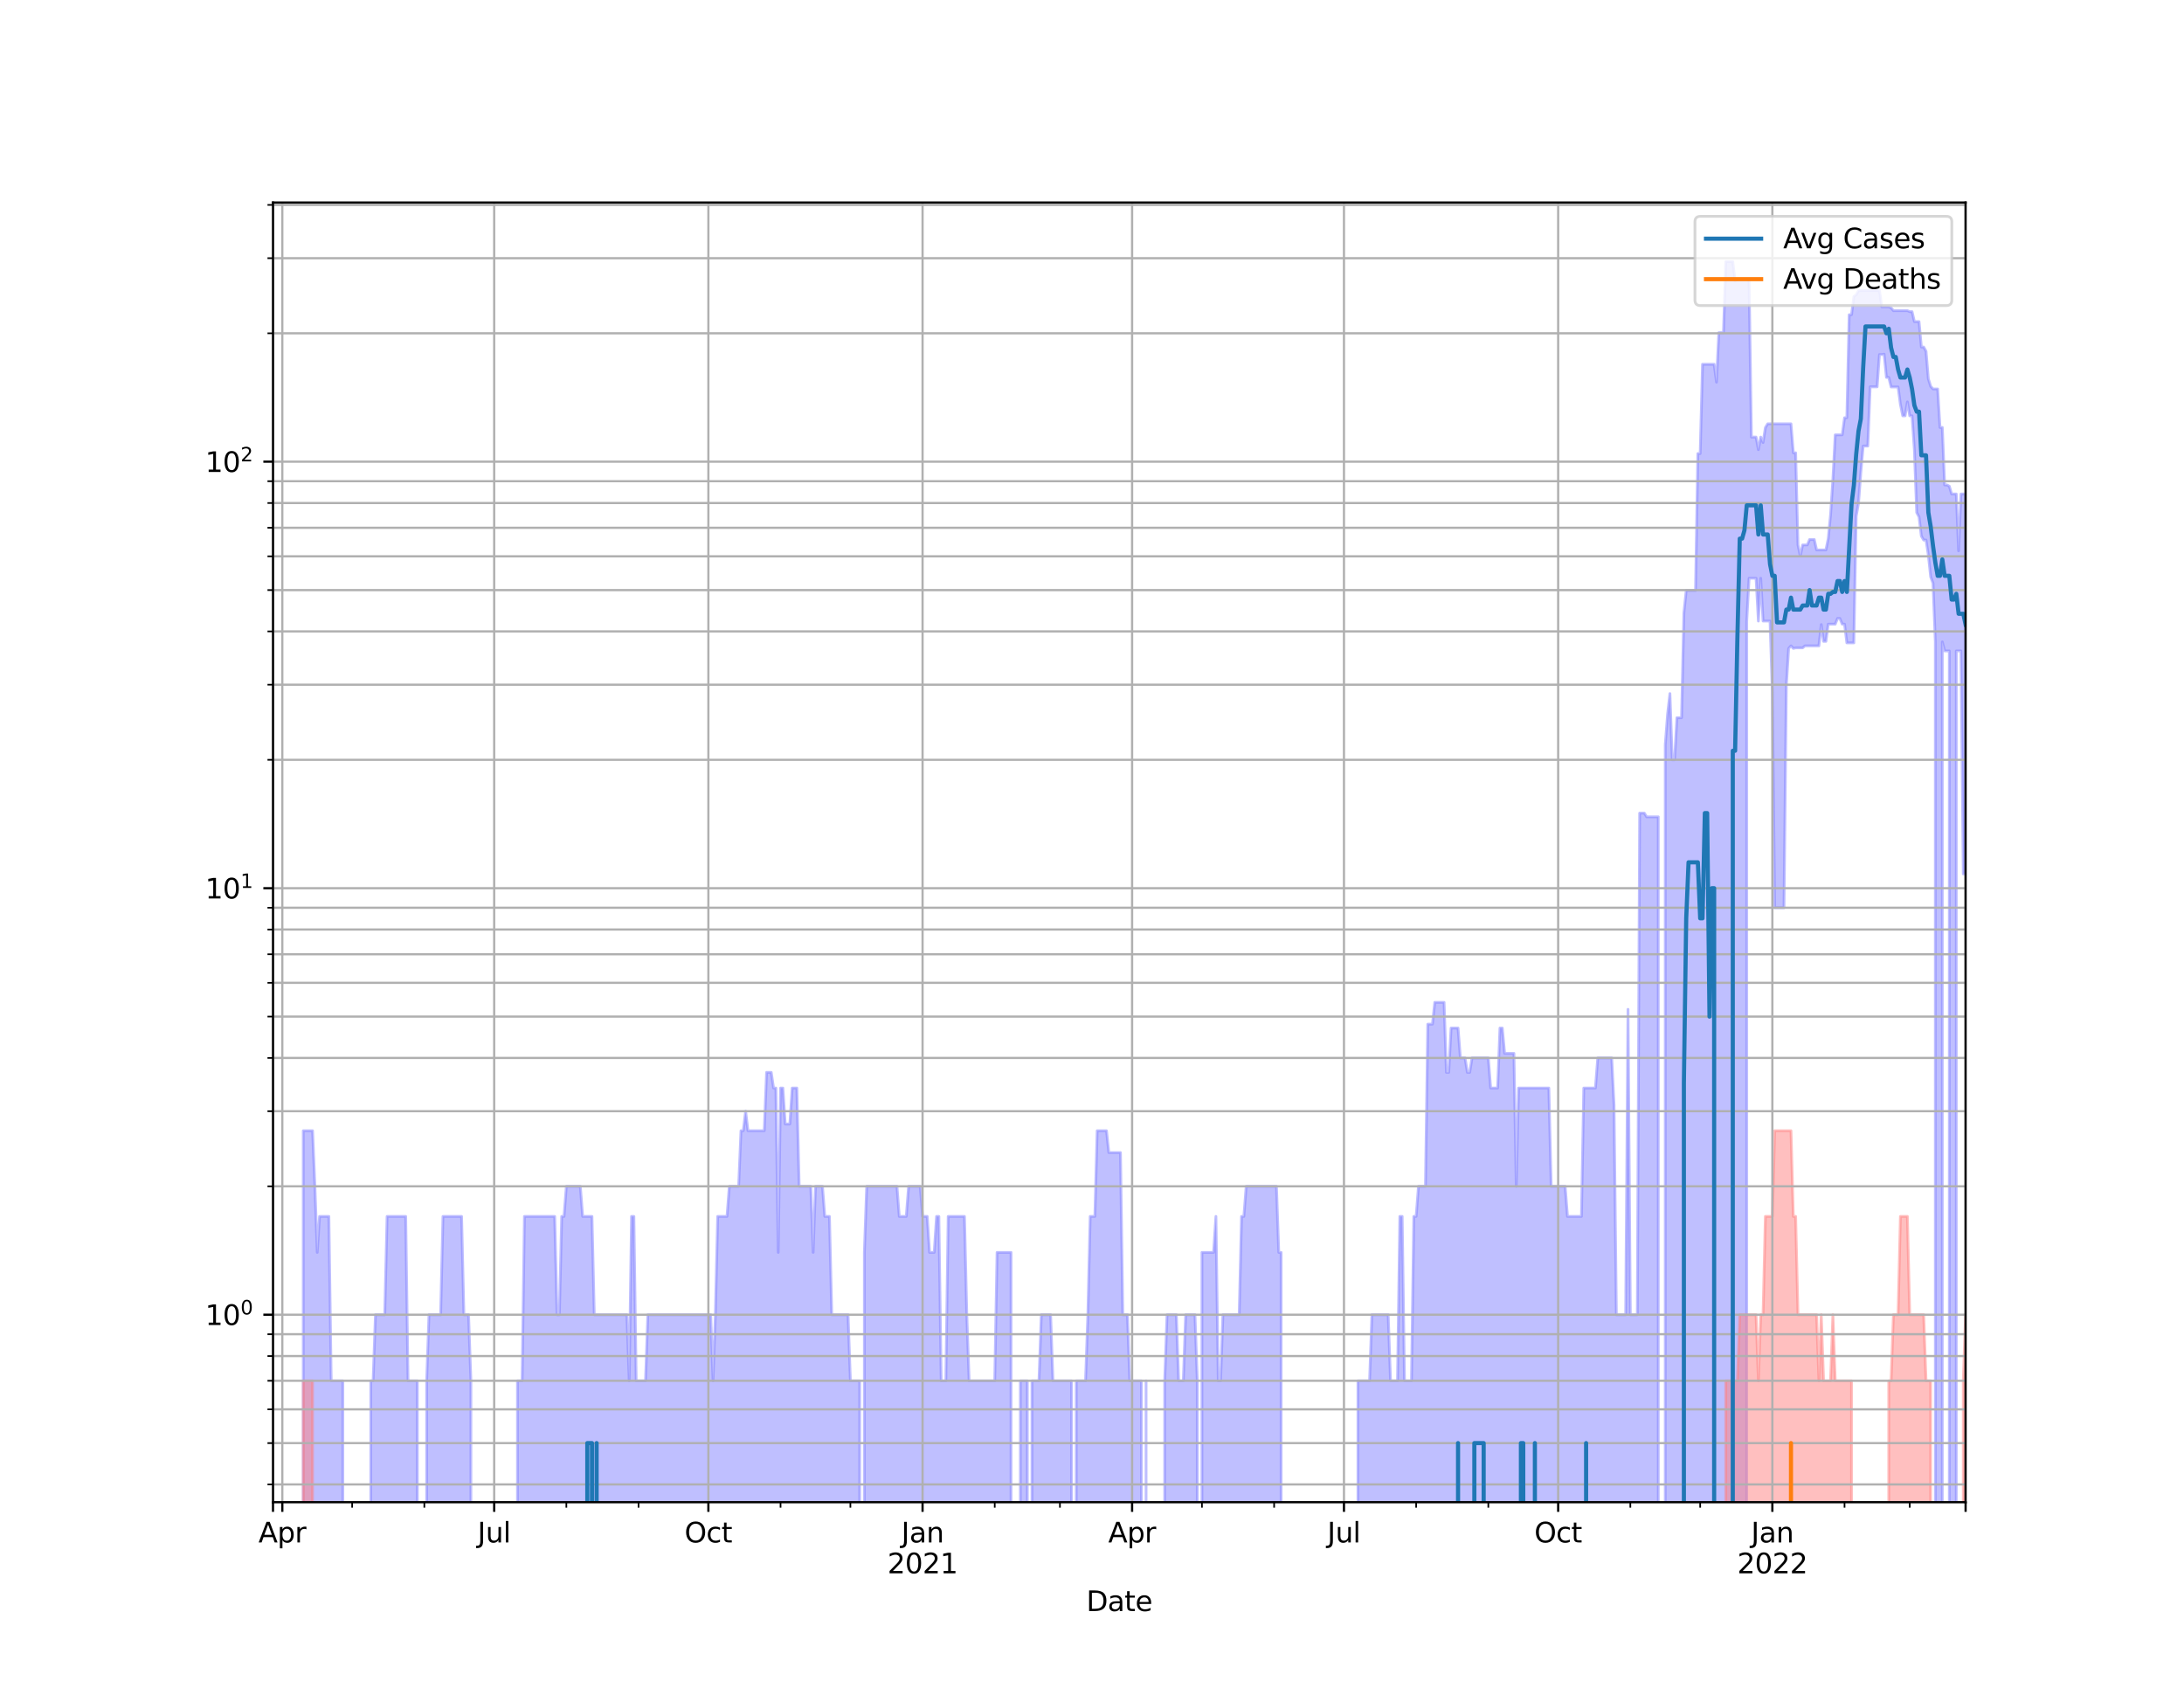 <?xml version="1.0" encoding="utf-8" standalone="no"?>
<!DOCTYPE svg PUBLIC "-//W3C//DTD SVG 1.1//EN"
  "http://www.w3.org/Graphics/SVG/1.1/DTD/svg11.dtd">
<svg height="612pt" version="1.1" viewBox="0 0 792 612" width="792pt" xmlns="http://www.w3.org/2000/svg" xmlns:xlink="http://www.w3.org/1999/xlink">
 <defs>
  <style type="text/css">*{stroke-linecap:butt;stroke-linejoin:round;}</style>
 </defs>
 <g id="figure_1">
  <g id="patch_1">
   <path d="M 0 612 
L 792 612 
L 792 0 
L 0 0 
z
" style="fill:#ffffff;"/>
  </g>
  <g id="axes_1">
   <g id="patch_2">
    <path d="M 99 544.68 
L 712.8 544.68 
L 712.8 73.44 
L 99 73.44 
z
" style="fill:#ffffff;"/>
   </g>
   <g id="PolyCollection_1">
    <path clip-path="url(#p68e2955192)" d="M 99 155127.308 
L 99 155127.308 
L 99.844 155127.308 
L 100.689 155127.308 
L 101.533 155127.308 
L 102.377 155127.308 
L 103.221 155127.308 
L 104.066 155127.308 
L 104.91 155127.308 
L 105.754 155127.308 
L 106.599 155127.308 
L 107.443 155127.308 
L 108.287 155127.308 
L 109.131 155127.308 
L 109.976 409.995 
L 110.82 409.995 
L 111.664 409.995 
L 112.509 409.995 
L 113.353 409.995 
L 114.197 430.151 
L 115.042 454.107 
L 115.886 441.066 
L 116.73 441.066 
L 117.574 441.066 
L 118.419 441.066 
L 119.263 441.066 
L 120.107 500.661 
L 120.952 500.661 
L 121.796 500.661 
L 122.64 500.661 
L 123.484 500.661 
L 124.329 500.661 
L 125.173 155127.308 
L 126.017 155127.308 
L 126.862 155127.308 
L 127.706 155127.308 
L 128.55 155127.308 
L 129.394 155127.308 
L 130.239 155127.308 
L 131.083 155127.308 
L 131.927 155127.308 
L 132.772 155127.308 
L 133.616 155127.308 
L 134.46 500.661 
L 135.305 500.661 
L 136.149 476.706 
L 136.993 476.706 
L 137.837 476.706 
L 138.682 476.706 
L 139.526 476.706 
L 140.37 441.066 
L 141.215 441.066 
L 142.059 441.066 
L 142.903 441.066 
L 143.747 441.066 
L 144.592 441.066 
L 145.436 441.066 
L 146.28 441.066 
L 147.125 441.066 
L 147.969 500.661 
L 148.813 500.661 
L 149.657 500.661 
L 150.502 500.661 
L 151.346 500.661 
L 152.19 155127.308 
L 153.035 155127.308 
L 153.879 155127.308 
L 154.723 500.661 
L 155.568 476.706 
L 156.412 476.706 
L 157.256 476.706 
L 158.1 476.706 
L 158.945 476.706 
L 159.789 476.706 
L 160.633 441.066 
L 161.478 441.066 
L 162.322 441.066 
L 163.166 441.066 
L 164.01 441.066 
L 164.855 441.066 
L 165.699 441.066 
L 166.543 441.066 
L 167.388 441.066 
L 168.232 476.706 
L 169.076 476.706 
L 169.92 476.706 
L 170.765 500.661 
L 171.609 155127.308 
L 172.453 155127.308 
L 173.298 155127.308 
L 174.142 155127.308 
L 174.986 155127.308 
L 175.831 155127.308 
L 176.675 155127.308 
L 177.519 155127.308 
L 178.363 155127.308 
L 179.208 155127.308 
L 180.052 155127.308 
L 180.896 155127.308 
L 181.741 155127.308 
L 182.585 155127.308 
L 183.429 155127.308 
L 184.273 155127.308 
L 185.118 155127.308 
L 185.962 155127.308 
L 186.806 155127.308 
L 187.651 500.661 
L 188.495 500.661 
L 189.339 500.661 
L 190.183 441.066 
L 191.028 441.066 
L 191.872 441.066 
L 192.716 441.066 
L 193.561 441.066 
L 194.405 441.066 
L 195.249 441.066 
L 196.094 441.066 
L 196.938 441.066 
L 197.782 441.066 
L 198.626 441.066 
L 199.471 441.066 
L 200.315 441.066 
L 201.159 441.066 
L 202.004 476.706 
L 202.848 476.706 
L 203.692 441.066 
L 204.536 441.066 
L 205.381 430.151 
L 206.225 430.151 
L 207.069 430.151 
L 207.914 430.151 
L 208.758 430.151 
L 209.602 430.151 
L 210.446 430.151 
L 211.291 441.066 
L 212.135 441.066 
L 212.979 441.066 
L 213.824 441.066 
L 214.668 441.066 
L 215.512 476.706 
L 216.357 476.706 
L 217.201 476.706 
L 218.045 476.706 
L 218.889 476.706 
L 219.734 476.706 
L 220.578 476.706 
L 221.422 476.706 
L 222.267 476.706 
L 223.111 476.706 
L 223.955 476.706 
L 224.799 476.706 
L 225.644 476.706 
L 226.488 476.706 
L 227.332 476.706 
L 228.177 500.661 
L 229.021 441.066 
L 229.865 441.066 
L 230.709 500.661 
L 231.554 500.661 
L 232.398 500.661 
L 233.242 500.661 
L 234.087 500.661 
L 234.931 476.706 
L 235.775 476.706 
L 236.62 476.706 
L 237.464 476.706 
L 238.308 476.706 
L 239.152 476.706 
L 239.997 476.706 
L 240.841 476.706 
L 241.685 476.706 
L 242.53 476.706 
L 243.374 476.706 
L 244.218 476.706 
L 245.062 476.706 
L 245.907 476.706 
L 246.751 476.706 
L 247.595 476.706 
L 248.44 476.706 
L 249.284 476.706 
L 250.128 476.706 
L 250.972 476.706 
L 251.817 476.706 
L 252.661 476.706 
L 253.505 476.706 
L 254.35 476.706 
L 255.194 476.706 
L 256.038 476.706 
L 256.883 476.706 
L 257.727 476.706 
L 258.571 500.661 
L 259.415 476.706 
L 260.26 441.066 
L 261.104 441.066 
L 261.948 441.066 
L 262.793 441.066 
L 263.637 441.066 
L 264.481 430.151 
L 265.325 430.151 
L 266.17 430.151 
L 267.014 430.151 
L 267.858 430.151 
L 268.703 409.995 
L 269.547 409.995 
L 270.391 402.918 
L 271.235 409.995 
L 272.08 409.995 
L 272.924 409.995 
L 273.768 409.995 
L 274.613 409.995 
L 275.457 409.995 
L 276.301 409.995 
L 277.146 409.995 
L 277.99 388.833 
L 278.834 388.833 
L 279.678 388.833 
L 280.523 394.512 
L 281.367 394.512 
L 282.211 454.107 
L 283.056 394.512 
L 283.9 394.512 
L 284.744 407.552 
L 285.588 407.552 
L 286.433 407.552 
L 287.277 394.512 
L 288.121 394.512 
L 288.966 394.512 
L 289.81 430.151 
L 290.654 430.151 
L 291.498 430.151 
L 292.343 430.151 
L 293.187 430.151 
L 294.031 430.151 
L 294.876 454.107 
L 295.72 430.151 
L 296.564 430.151 
L 297.409 430.151 
L 298.253 430.151 
L 299.097 441.066 
L 299.941 441.066 
L 300.786 441.066 
L 301.63 476.706 
L 302.474 476.706 
L 303.319 476.706 
L 304.163 476.706 
L 305.007 476.706 
L 305.851 476.706 
L 306.696 476.706 
L 307.54 476.706 
L 308.384 500.661 
L 309.229 500.661 
L 310.073 500.661 
L 310.917 500.661 
L 311.761 500.661 
L 312.606 155127.308 
L 313.45 454.107 
L 314.294 430.151 
L 315.139 430.151 
L 315.983 430.151 
L 316.827 430.151 
L 317.672 430.151 
L 318.516 430.151 
L 319.36 430.151 
L 320.204 430.151 
L 321.049 430.151 
L 321.893 430.151 
L 322.737 430.151 
L 323.582 430.151 
L 324.426 430.151 
L 325.27 430.151 
L 326.114 441.066 
L 326.959 441.066 
L 327.803 441.066 
L 328.647 441.066 
L 329.492 430.151 
L 330.336 430.151 
L 331.18 430.151 
L 332.024 430.151 
L 332.869 430.151 
L 333.713 430.151 
L 334.557 441.066 
L 335.402 441.066 
L 336.246 441.066 
L 337.09 454.107 
L 337.935 454.107 
L 338.779 454.107 
L 339.623 441.066 
L 340.467 441.066 
L 341.312 500.661 
L 342.156 500.661 
L 343 500.661 
L 343.845 441.066 
L 344.689 441.066 
L 345.533 441.066 
L 346.377 441.066 
L 347.222 441.066 
L 348.066 441.066 
L 348.91 441.066 
L 349.755 441.066 
L 350.599 476.706 
L 351.443 500.661 
L 352.287 500.661 
L 353.132 500.661 
L 353.976 500.661 
L 354.82 500.661 
L 355.665 500.661 
L 356.509 500.661 
L 357.353 500.661 
L 358.198 500.661 
L 359.042 500.661 
L 359.886 500.661 
L 360.73 500.661 
L 361.575 454.107 
L 362.419 454.107 
L 363.263 454.107 
L 364.108 454.107 
L 364.952 454.107 
L 365.796 454.107 
L 366.64 454.107 
L 367.485 155127.308 
L 368.329 155127.308 
L 369.173 155127.308 
L 370.018 500.661 
L 370.862 500.661 
L 371.706 500.661 
L 372.55 500.661 
L 373.395 155127.308 
L 374.239 500.661 
L 375.083 500.661 
L 375.928 500.661 
L 376.772 500.661 
L 377.616 476.706 
L 378.461 476.706 
L 379.305 476.706 
L 380.149 476.706 
L 380.993 476.706 
L 381.838 500.661 
L 382.682 500.661 
L 383.526 500.661 
L 384.371 500.661 
L 385.215 500.661 
L 386.059 500.661 
L 386.903 500.661 
L 387.748 500.661 
L 388.592 500.661 
L 389.436 155127.308 
L 390.281 500.661 
L 391.125 500.661 
L 391.969 500.661 
L 392.813 500.661 
L 393.658 500.661 
L 394.502 476.706 
L 395.346 441.066 
L 396.191 441.066 
L 397.035 441.066 
L 397.879 409.995 
L 398.724 409.995 
L 399.568 409.995 
L 400.412 409.995 
L 401.256 409.995 
L 402.101 417.906 
L 402.945 417.906 
L 403.789 417.906 
L 404.634 417.906 
L 405.478 417.906 
L 406.322 417.906 
L 407.166 476.706 
L 408.011 476.706 
L 408.855 476.706 
L 409.699 500.661 
L 410.544 500.661 
L 411.388 500.661 
L 412.232 500.661 
L 413.076 500.661 
L 413.921 500.661 
L 414.765 155127.308 
L 415.609 500.661 
L 416.454 155127.308 
L 417.298 155127.308 
L 418.142 155127.308 
L 418.987 155127.308 
L 419.831 155127.308 
L 420.675 155127.308 
L 421.519 155127.308 
L 422.364 500.661 
L 423.208 476.706 
L 424.052 476.706 
L 424.897 476.706 
L 425.741 476.706 
L 426.585 476.706 
L 427.429 500.661 
L 428.274 500.661 
L 429.118 500.661 
L 429.962 476.706 
L 430.807 476.706 
L 431.651 476.706 
L 432.495 476.706 
L 433.339 476.706 
L 434.184 500.661 
L 435.028 155127.308 
L 435.872 454.107 
L 436.717 454.107 
L 437.561 454.107 
L 438.405 454.107 
L 439.25 454.107 
L 440.094 454.107 
L 440.938 441.066 
L 441.782 500.661 
L 442.627 500.661 
L 443.471 476.706 
L 444.315 476.706 
L 445.16 476.706 
L 446.004 476.706 
L 446.848 476.706 
L 447.692 476.706 
L 448.537 476.706 
L 449.381 476.706 
L 450.225 441.066 
L 451.07 441.066 
L 451.914 430.151 
L 452.758 430.151 
L 453.602 430.151 
L 454.447 430.151 
L 455.291 430.151 
L 456.135 430.151 
L 456.98 430.151 
L 457.824 430.151 
L 458.668 430.151 
L 459.513 430.151 
L 460.357 430.151 
L 461.201 430.151 
L 462.045 430.151 
L 462.89 430.151 
L 463.734 454.107 
L 464.578 454.107 
L 465.423 155127.308 
L 466.267 155127.308 
L 467.111 155127.308 
L 467.955 155127.308 
L 468.8 155127.308 
L 469.644 155127.308 
L 470.488 155127.308 
L 471.333 155127.308 
L 472.177 155127.308 
L 473.021 155127.308 
L 473.865 155127.308 
L 474.71 155127.308 
L 475.554 155127.308 
L 476.398 155127.308 
L 477.243 155127.308 
L 478.087 155127.308 
L 478.931 155127.308 
L 479.776 155127.308 
L 480.62 155127.308 
L 481.464 155127.308 
L 482.308 155127.308 
L 483.153 155127.308 
L 483.997 155127.308 
L 484.841 155127.308 
L 485.686 155127.308 
L 486.53 155127.308 
L 487.374 155127.308 
L 488.218 155127.308 
L 489.063 155127.308 
L 489.907 155127.308 
L 490.751 155127.308 
L 491.596 155127.308 
L 492.44 500.661 
L 493.284 500.661 
L 494.128 500.661 
L 494.973 500.661 
L 495.817 500.661 
L 496.661 500.661 
L 497.506 476.706 
L 498.35 476.706 
L 499.194 476.706 
L 500.039 476.706 
L 500.883 476.706 
L 501.727 476.706 
L 502.571 476.706 
L 503.416 476.706 
L 504.26 500.661 
L 505.104 500.661 
L 505.949 500.661 
L 506.793 500.661 
L 507.637 441.066 
L 508.481 441.066 
L 509.326 500.661 
L 510.17 500.661 
L 511.014 500.661 
L 511.859 500.661 
L 512.703 441.066 
L 513.547 441.066 
L 514.391 430.151 
L 515.236 430.151 
L 516.08 430.151 
L 516.924 430.151 
L 517.769 371.351 
L 518.613 371.351 
L 519.457 371.351 
L 520.302 363.44 
L 521.146 363.44 
L 521.99 363.44 
L 522.834 363.44 
L 523.679 363.44 
L 524.523 388.833 
L 525.367 388.833 
L 526.212 372.765 
L 527.056 372.765 
L 527.9 372.765 
L 528.744 372.765 
L 529.589 383.597 
L 530.433 383.597 
L 531.277 383.597 
L 532.122 388.833 
L 532.966 388.833 
L 533.81 383.597 
L 534.654 383.597 
L 535.499 383.597 
L 536.343 383.597 
L 537.187 383.597 
L 538.032 383.597 
L 538.876 383.597 
L 539.72 383.597 
L 540.565 394.512 
L 541.409 394.512 
L 542.253 394.512 
L 543.097 394.512 
L 543.942 372.765 
L 544.786 372.765 
L 545.63 381.938 
L 546.475 381.938 
L 547.319 381.938 
L 548.163 381.938 
L 549.007 381.938 
L 549.852 430.151 
L 550.696 394.512 
L 551.54 394.512 
L 552.385 394.512 
L 553.229 394.512 
L 554.073 394.512 
L 554.917 394.512 
L 555.762 394.512 
L 556.606 394.512 
L 557.45 394.512 
L 558.295 394.512 
L 559.139 394.512 
L 559.983 394.512 
L 560.828 394.512 
L 561.672 394.512 
L 562.516 430.151 
L 563.36 430.151 
L 564.205 430.151 
L 565.049 430.151 
L 565.893 430.151 
L 566.738 430.151 
L 567.582 430.151 
L 568.426 441.066 
L 569.27 441.066 
L 570.115 441.066 
L 570.959 441.066 
L 571.803 441.066 
L 572.648 441.066 
L 573.492 441.066 
L 574.336 394.512 
L 575.18 394.512 
L 576.025 394.512 
L 576.869 394.512 
L 577.713 394.512 
L 578.558 394.512 
L 579.402 383.597 
L 580.246 383.597 
L 581.091 383.597 
L 581.935 383.597 
L 582.779 383.597 
L 583.623 383.597 
L 584.468 383.597 
L 585.312 400.716 
L 586.156 476.706 
L 587.001 476.706 
L 587.845 476.706 
L 588.689 476.706 
L 589.533 476.706 
L 590.378 365.975 
L 591.222 476.706 
L 592.066 476.706 
L 592.911 476.706 
L 593.755 476.706 
L 594.599 294.822 
L 595.443 294.822 
L 596.288 294.822 
L 597.132 296.179 
L 597.976 296.179 
L 598.821 296.179 
L 599.665 296.179 
L 600.509 296.179 
L 601.354 296.179 
L 602.198 155127.308 
L 603.042 155127.308 
L 603.886 270.021 
L 604.731 258.92 
L 605.575 251.478 
L 606.419 275.5 
L 607.264 275.5 
L 608.108 260.245 
L 608.952 260.245 
L 609.796 260.245 
L 610.641 222.24 
L 611.485 214.093 
L 612.329 214.093 
L 613.174 214.093 
L 614.018 214.093 
L 614.862 214.093 
L 615.706 164.448 
L 616.551 164.448 
L 617.395 132.082 
L 618.239 132.082 
L 619.084 132.082 
L 619.928 132.082 
L 620.772 132.082 
L 621.617 132.082 
L 622.461 138.579 
L 623.305 120.615 
L 624.149 120.615 
L 624.994 120.615 
L 625.838 94.86 
L 626.682 94.86 
L 627.527 94.86 
L 628.371 94.86 
L 629.215 101.848 
L 630.059 101.394 
L 630.904 101.394 
L 631.748 101.394 
L 632.592 101.394 
L 633.437 101.394 
L 634.281 101.394 
L 635.125 158.486 
L 635.969 158.486 
L 636.814 158.486 
L 637.658 163.049 
L 638.502 158.486 
L 639.347 160.456 
L 640.191 155.047 
L 641.035 153.664 
L 641.88 153.664 
L 642.724 153.664 
L 643.568 153.664 
L 644.412 153.664 
L 645.257 153.664 
L 646.101 153.664 
L 646.945 153.664 
L 647.79 153.664 
L 648.634 153.664 
L 649.478 153.664 
L 650.322 164.191 
L 651.167 164.191 
L 652.011 197.589 
L 652.855 201.602 
L 653.7 197.589 
L 654.544 197.589 
L 655.388 197.589 
L 656.232 195.618 
L 657.077 195.618 
L 657.921 195.618 
L 658.765 199.403 
L 659.61 199.403 
L 660.454 199.403 
L 661.298 199.403 
L 662.143 199.403 
L 662.987 195.312 
L 663.831 186.637 
L 664.675 173.812 
L 665.52 157.668 
L 666.364 157.668 
L 667.208 157.668 
L 668.053 157.668 
L 668.897 151.457 
L 669.741 151.457 
L 670.585 114.113 
L 671.43 114.113 
L 672.274 107.522 
L 673.118 106.946 
L 673.963 105.407 
L 674.807 105.327 
L 675.651 105.327 
L 676.495 105.327 
L 677.34 105.327 
L 678.184 105.327 
L 679.028 105.327 
L 679.873 105.327 
L 680.717 105.327 
L 681.561 105.327 
L 682.406 111.259 
L 683.25 111.259 
L 684.094 111.259 
L 684.938 111.259 
L 685.783 111.609 
L 686.627 112.641 
L 687.471 112.641 
L 688.316 112.641 
L 689.16 112.641 
L 690.004 112.641 
L 690.848 112.641 
L 691.693 112.641 
L 692.537 112.999 
L 693.381 112.999 
L 694.226 116.62 
L 695.07 116.62 
L 695.914 116.62 
L 696.758 125.832 
L 697.603 125.832 
L 698.447 127.369 
L 699.291 137.365 
L 700.136 140.082 
L 700.98 141.028 
L 701.824 141.028 
L 702.669 141.028 
L 703.513 154.991 
L 704.357 154.991 
L 705.201 175.838 
L 706.046 175.838 
L 706.89 176.296 
L 707.734 179.115 
L 708.579 179.115 
L 709.423 179.115 
L 710.267 199.728 
L 711.111 179.115 
L 711.956 179.115 
L 712.8 179.115 
L 712.8 316.886 
L 712.8 316.886 
L 711.956 316.886 
L 711.111 236.022 
L 710.267 236.022 
L 709.423 236.022 
L 708.579 155127.308 
L 707.734 155127.308 
L 706.89 236.022 
L 706.046 236.022 
L 705.201 236.022 
L 704.357 232.745 
L 703.513 155127.308 
L 702.669 155127.308 
L 701.824 232.745 
L 700.98 211.454 
L 700.136 209.164 
L 699.291 201.267 
L 698.447 195.823 
L 697.603 195.823 
L 696.758 194.402 
L 695.914 187.446 
L 695.07 185.837 
L 694.226 163.112 
L 693.381 150.772 
L 692.537 150.772 
L 691.693 145.723 
L 690.848 150.772 
L 690.004 150.772 
L 689.16 146.654 
L 688.316 140.306 
L 687.471 140.306 
L 686.627 140.306 
L 685.783 140.306 
L 684.938 136.852 
L 684.094 136.852 
L 683.25 128.413 
L 682.406 128.564 
L 681.561 128.564 
L 680.717 140.261 
L 679.873 140.261 
L 679.028 140.261 
L 678.184 140.261 
L 677.34 161.74 
L 676.495 161.74 
L 675.651 161.74 
L 674.807 171.275 
L 673.963 182.476 
L 673.118 187.175 
L 672.274 233.102 
L 671.43 233.102 
L 670.585 233.102 
L 669.741 233.102 
L 668.897 226.312 
L 668.053 226.312 
L 667.208 224.245 
L 666.364 224.245 
L 665.52 226.312 
L 664.675 226.312 
L 663.831 226.312 
L 662.987 226.312 
L 662.143 232.568 
L 661.298 232.568 
L 660.454 226.473 
L 659.61 234.182 
L 658.765 234.182 
L 657.921 234.182 
L 657.077 234.182 
L 656.232 234.182 
L 655.388 234.182 
L 654.544 234.182 
L 653.7 234.912 
L 652.855 234.912 
L 652.011 234.912 
L 651.167 234.912 
L 650.322 235.096 
L 649.478 234.182 
L 648.634 235.096 
L 647.79 248.717 
L 646.945 329.131 
L 646.101 329.131 
L 645.257 329.131 
L 644.412 329.131 
L 643.568 329.131 
L 642.724 251.01 
L 641.88 225.191 
L 641.035 225.191 
L 640.191 225.191 
L 639.347 225.191 
L 638.502 209.666 
L 637.658 225.191 
L 636.814 209.666 
L 635.969 209.666 
L 635.125 209.666 
L 634.281 209.666 
L 633.437 225.191 
L 632.592 155127.308 
L 631.748 155127.308 
L 630.904 155127.308 
L 630.059 155127.308 
L 629.215 155127.308 
L 628.371 155127.308 
L 627.527 155127.308 
L 626.682 155127.308 
L 625.838 155127.308 
L 624.994 155127.308 
L 624.149 155127.308 
L 623.305 155127.308 
L 622.461 155127.308 
L 621.617 155127.308 
L 620.772 155127.308 
L 619.928 155127.308 
L 619.084 155127.308 
L 618.239 155127.308 
L 617.395 155127.308 
L 616.551 155127.308 
L 615.706 155127.308 
L 614.862 155127.308 
L 614.018 155127.308 
L 613.174 155127.308 
L 612.329 155127.308 
L 611.485 155127.308 
L 610.641 155127.308 
L 609.796 155127.308 
L 608.952 155127.308 
L 608.108 155127.308 
L 607.264 155127.308 
L 606.419 155127.308 
L 605.575 155127.308 
L 604.731 155127.308 
L 603.886 155127.308 
L 603.042 155127.308 
L 602.198 155127.308 
L 601.354 155127.308 
L 600.509 155127.308 
L 599.665 155127.308 
L 598.821 155127.308 
L 597.976 155127.308 
L 597.132 155127.308 
L 596.288 155127.308 
L 595.443 155127.308 
L 594.599 155127.308 
L 593.755 155127.308 
L 592.911 155127.308 
L 592.066 155127.308 
L 591.222 155127.308 
L 590.378 155127.308 
L 589.533 155127.308 
L 588.689 155127.308 
L 587.845 155127.308 
L 587.001 155127.308 
L 586.156 155127.308 
L 585.312 155127.308 
L 584.468 155127.308 
L 583.623 155127.308 
L 582.779 155127.308 
L 581.935 155127.308 
L 581.091 155127.308 
L 580.246 155127.308 
L 579.402 155127.308 
L 578.558 155127.308 
L 577.713 155127.308 
L 576.869 155127.308 
L 576.025 155127.308 
L 575.18 155127.308 
L 574.336 155127.308 
L 573.492 155127.308 
L 572.648 155127.308 
L 571.803 155127.308 
L 570.959 155127.308 
L 570.115 155127.308 
L 569.27 155127.308 
L 568.426 155127.308 
L 567.582 155127.308 
L 566.738 155127.308 
L 565.893 155127.308 
L 565.049 155127.308 
L 564.205 155127.308 
L 563.36 155127.308 
L 562.516 155127.308 
L 561.672 155127.308 
L 560.828 155127.308 
L 559.983 155127.308 
L 559.139 155127.308 
L 558.295 155127.308 
L 557.45 155127.308 
L 556.606 155127.308 
L 555.762 155127.308 
L 554.917 155127.308 
L 554.073 155127.308 
L 553.229 155127.308 
L 552.385 155127.308 
L 551.54 155127.308 
L 550.696 155127.308 
L 549.852 155127.308 
L 549.007 155127.308 
L 548.163 155127.308 
L 547.319 155127.308 
L 546.475 155127.308 
L 545.63 155127.308 
L 544.786 155127.308 
L 543.942 155127.308 
L 543.097 155127.308 
L 542.253 155127.308 
L 541.409 155127.308 
L 540.565 155127.308 
L 539.72 155127.308 
L 538.876 155127.308 
L 538.032 155127.308 
L 537.187 155127.308 
L 536.343 155127.308 
L 535.499 155127.308 
L 534.654 155127.308 
L 533.81 155127.308 
L 532.966 155127.308 
L 532.122 155127.308 
L 531.277 155127.308 
L 530.433 155127.308 
L 529.589 155127.308 
L 528.744 155127.308 
L 527.9 155127.308 
L 527.056 155127.308 
L 526.212 155127.308 
L 525.367 155127.308 
L 524.523 155127.308 
L 523.679 155127.308 
L 522.834 155127.308 
L 521.99 155127.308 
L 521.146 155127.308 
L 520.302 155127.308 
L 519.457 155127.308 
L 518.613 155127.308 
L 517.769 155127.308 
L 516.924 155127.308 
L 516.08 155127.308 
L 515.236 155127.308 
L 514.391 155127.308 
L 513.547 155127.308 
L 512.703 155127.308 
L 511.859 155127.308 
L 511.014 155127.308 
L 510.17 155127.308 
L 509.326 155127.308 
L 508.481 155127.308 
L 507.637 155127.308 
L 506.793 155127.308 
L 505.949 155127.308 
L 505.104 155127.308 
L 504.26 155127.308 
L 503.416 155127.308 
L 502.571 155127.308 
L 501.727 155127.308 
L 500.883 155127.308 
L 500.039 155127.308 
L 499.194 155127.308 
L 498.35 155127.308 
L 497.506 155127.308 
L 496.661 155127.308 
L 495.817 155127.308 
L 494.973 155127.308 
L 494.128 155127.308 
L 493.284 155127.308 
L 492.44 155127.308 
L 491.596 155127.308 
L 490.751 155127.308 
L 489.907 155127.308 
L 489.063 155127.308 
L 488.218 155127.308 
L 487.374 155127.308 
L 486.53 155127.308 
L 485.686 155127.308 
L 484.841 155127.308 
L 483.997 155127.308 
L 483.153 155127.308 
L 482.308 155127.308 
L 481.464 155127.308 
L 480.62 155127.308 
L 479.776 155127.308 
L 478.931 155127.308 
L 478.087 155127.308 
L 477.243 155127.308 
L 476.398 155127.308 
L 475.554 155127.308 
L 474.71 155127.308 
L 473.865 155127.308 
L 473.021 155127.308 
L 472.177 155127.308 
L 471.333 155127.308 
L 470.488 155127.308 
L 469.644 155127.308 
L 468.8 155127.308 
L 467.955 155127.308 
L 467.111 155127.308 
L 466.267 155127.308 
L 465.423 155127.308 
L 464.578 155127.308 
L 463.734 155127.308 
L 462.89 155127.308 
L 462.045 155127.308 
L 461.201 155127.308 
L 460.357 155127.308 
L 459.513 155127.308 
L 458.668 155127.308 
L 457.824 155127.308 
L 456.98 155127.308 
L 456.135 155127.308 
L 455.291 155127.308 
L 454.447 155127.308 
L 453.602 155127.308 
L 452.758 155127.308 
L 451.914 155127.308 
L 451.07 155127.308 
L 450.225 155127.308 
L 449.381 155127.308 
L 448.537 155127.308 
L 447.692 155127.308 
L 446.848 155127.308 
L 446.004 155127.308 
L 445.16 155127.308 
L 444.315 155127.308 
L 443.471 155127.308 
L 442.627 155127.308 
L 441.782 155127.308 
L 440.938 155127.308 
L 440.094 155127.308 
L 439.25 155127.308 
L 438.405 155127.308 
L 437.561 155127.308 
L 436.717 155127.308 
L 435.872 155127.308 
L 435.028 155127.308 
L 434.184 155127.308 
L 433.339 155127.308 
L 432.495 155127.308 
L 431.651 155127.308 
L 430.807 155127.308 
L 429.962 155127.308 
L 429.118 155127.308 
L 428.274 155127.308 
L 427.429 155127.308 
L 426.585 155127.308 
L 425.741 155127.308 
L 424.897 155127.308 
L 424.052 155127.308 
L 423.208 155127.308 
L 422.364 155127.308 
L 421.519 155127.308 
L 420.675 155127.308 
L 419.831 155127.308 
L 418.987 155127.308 
L 418.142 155127.308 
L 417.298 155127.308 
L 416.454 155127.308 
L 415.609 155127.308 
L 414.765 155127.308 
L 413.921 155127.308 
L 413.076 155127.308 
L 412.232 155127.308 
L 411.388 155127.308 
L 410.544 155127.308 
L 409.699 155127.308 
L 408.855 155127.308 
L 408.011 155127.308 
L 407.166 155127.308 
L 406.322 155127.308 
L 405.478 155127.308 
L 404.634 155127.308 
L 403.789 155127.308 
L 402.945 155127.308 
L 402.101 155127.308 
L 401.256 155127.308 
L 400.412 155127.308 
L 399.568 155127.308 
L 398.724 155127.308 
L 397.879 155127.308 
L 397.035 155127.308 
L 396.191 155127.308 
L 395.346 155127.308 
L 394.502 155127.308 
L 393.658 155127.308 
L 392.813 155127.308 
L 391.969 155127.308 
L 391.125 155127.308 
L 390.281 155127.308 
L 389.436 155127.308 
L 388.592 155127.308 
L 387.748 155127.308 
L 386.903 155127.308 
L 386.059 155127.308 
L 385.215 155127.308 
L 384.371 155127.308 
L 383.526 155127.308 
L 382.682 155127.308 
L 381.838 155127.308 
L 380.993 155127.308 
L 380.149 155127.308 
L 379.305 155127.308 
L 378.461 155127.308 
L 377.616 155127.308 
L 376.772 155127.308 
L 375.928 155127.308 
L 375.083 155127.308 
L 374.239 155127.308 
L 373.395 155127.308 
L 372.55 155127.308 
L 371.706 155127.308 
L 370.862 155127.308 
L 370.018 155127.308 
L 369.173 155127.308 
L 368.329 155127.308 
L 367.485 155127.308 
L 366.64 155127.308 
L 365.796 155127.308 
L 364.952 155127.308 
L 364.108 155127.308 
L 363.263 155127.308 
L 362.419 155127.308 
L 361.575 155127.308 
L 360.73 155127.308 
L 359.886 155127.308 
L 359.042 155127.308 
L 358.198 155127.308 
L 357.353 155127.308 
L 356.509 155127.308 
L 355.665 155127.308 
L 354.82 155127.308 
L 353.976 155127.308 
L 353.132 155127.308 
L 352.287 155127.308 
L 351.443 155127.308 
L 350.599 155127.308 
L 349.755 155127.308 
L 348.91 155127.308 
L 348.066 155127.308 
L 347.222 155127.308 
L 346.377 155127.308 
L 345.533 155127.308 
L 344.689 155127.308 
L 343.845 155127.308 
L 343 155127.308 
L 342.156 155127.308 
L 341.312 155127.308 
L 340.467 155127.308 
L 339.623 155127.308 
L 338.779 155127.308 
L 337.935 155127.308 
L 337.09 155127.308 
L 336.246 155127.308 
L 335.402 155127.308 
L 334.557 155127.308 
L 333.713 155127.308 
L 332.869 155127.308 
L 332.024 155127.308 
L 331.18 155127.308 
L 330.336 155127.308 
L 329.492 155127.308 
L 328.647 155127.308 
L 327.803 155127.308 
L 326.959 155127.308 
L 326.114 155127.308 
L 325.27 155127.308 
L 324.426 155127.308 
L 323.582 155127.308 
L 322.737 155127.308 
L 321.893 155127.308 
L 321.049 155127.308 
L 320.204 155127.308 
L 319.36 155127.308 
L 318.516 155127.308 
L 317.672 155127.308 
L 316.827 155127.308 
L 315.983 155127.308 
L 315.139 155127.308 
L 314.294 155127.308 
L 313.45 155127.308 
L 312.606 155127.308 
L 311.761 155127.308 
L 310.917 155127.308 
L 310.073 155127.308 
L 309.229 155127.308 
L 308.384 155127.308 
L 307.54 155127.308 
L 306.696 155127.308 
L 305.851 155127.308 
L 305.007 155127.308 
L 304.163 155127.308 
L 303.319 155127.308 
L 302.474 155127.308 
L 301.63 155127.308 
L 300.786 155127.308 
L 299.941 155127.308 
L 299.097 155127.308 
L 298.253 155127.308 
L 297.409 155127.308 
L 296.564 155127.308 
L 295.72 155127.308 
L 294.876 155127.308 
L 294.031 155127.308 
L 293.187 155127.308 
L 292.343 155127.308 
L 291.498 155127.308 
L 290.654 155127.308 
L 289.81 155127.308 
L 288.966 155127.308 
L 288.121 155127.308 
L 287.277 155127.308 
L 286.433 155127.308 
L 285.588 155127.308 
L 284.744 155127.308 
L 283.9 155127.308 
L 283.056 155127.308 
L 282.211 155127.308 
L 281.367 155127.308 
L 280.523 155127.308 
L 279.678 155127.308 
L 278.834 155127.308 
L 277.99 155127.308 
L 277.146 155127.308 
L 276.301 155127.308 
L 275.457 155127.308 
L 274.613 155127.308 
L 273.768 155127.308 
L 272.924 155127.308 
L 272.08 155127.308 
L 271.235 155127.308 
L 270.391 155127.308 
L 269.547 155127.308 
L 268.703 155127.308 
L 267.858 155127.308 
L 267.014 155127.308 
L 266.17 155127.308 
L 265.325 155127.308 
L 264.481 155127.308 
L 263.637 155127.308 
L 262.793 155127.308 
L 261.948 155127.308 
L 261.104 155127.308 
L 260.26 155127.308 
L 259.415 155127.308 
L 258.571 155127.308 
L 257.727 155127.308 
L 256.883 155127.308 
L 256.038 155127.308 
L 255.194 155127.308 
L 254.35 155127.308 
L 253.505 155127.308 
L 252.661 155127.308 
L 251.817 155127.308 
L 250.972 155127.308 
L 250.128 155127.308 
L 249.284 155127.308 
L 248.44 155127.308 
L 247.595 155127.308 
L 246.751 155127.308 
L 245.907 155127.308 
L 245.062 155127.308 
L 244.218 155127.308 
L 243.374 155127.308 
L 242.53 155127.308 
L 241.685 155127.308 
L 240.841 155127.308 
L 239.997 155127.308 
L 239.152 155127.308 
L 238.308 155127.308 
L 237.464 155127.308 
L 236.62 155127.308 
L 235.775 155127.308 
L 234.931 155127.308 
L 234.087 155127.308 
L 233.242 155127.308 
L 232.398 155127.308 
L 231.554 155127.308 
L 230.709 155127.308 
L 229.865 155127.308 
L 229.021 155127.308 
L 228.177 155127.308 
L 227.332 155127.308 
L 226.488 155127.308 
L 225.644 155127.308 
L 224.799 155127.308 
L 223.955 155127.308 
L 223.111 155127.308 
L 222.267 155127.308 
L 221.422 155127.308 
L 220.578 155127.308 
L 219.734 155127.308 
L 218.889 155127.308 
L 218.045 155127.308 
L 217.201 155127.308 
L 216.357 155127.308 
L 215.512 155127.308 
L 214.668 155127.308 
L 213.824 155127.308 
L 212.979 155127.308 
L 212.135 155127.308 
L 211.291 155127.308 
L 210.446 155127.308 
L 209.602 155127.308 
L 208.758 155127.308 
L 207.914 155127.308 
L 207.069 155127.308 
L 206.225 155127.308 
L 205.381 155127.308 
L 204.536 155127.308 
L 203.692 155127.308 
L 202.848 155127.308 
L 202.004 155127.308 
L 201.159 155127.308 
L 200.315 155127.308 
L 199.471 155127.308 
L 198.626 155127.308 
L 197.782 155127.308 
L 196.938 155127.308 
L 196.094 155127.308 
L 195.249 155127.308 
L 194.405 155127.308 
L 193.561 155127.308 
L 192.716 155127.308 
L 191.872 155127.308 
L 191.028 155127.308 
L 190.183 155127.308 
L 189.339 155127.308 
L 188.495 155127.308 
L 187.651 155127.308 
L 186.806 155127.308 
L 185.962 155127.308 
L 185.118 155127.308 
L 184.273 155127.308 
L 183.429 155127.308 
L 182.585 155127.308 
L 181.741 155127.308 
L 180.896 155127.308 
L 180.052 155127.308 
L 179.208 155127.308 
L 178.363 155127.308 
L 177.519 155127.308 
L 176.675 155127.308 
L 175.831 155127.308 
L 174.986 155127.308 
L 174.142 155127.308 
L 173.298 155127.308 
L 172.453 155127.308 
L 171.609 155127.308 
L 170.765 155127.308 
L 169.92 155127.308 
L 169.076 155127.308 
L 168.232 155127.308 
L 167.388 155127.308 
L 166.543 155127.308 
L 165.699 155127.308 
L 164.855 155127.308 
L 164.01 155127.308 
L 163.166 155127.308 
L 162.322 155127.308 
L 161.478 155127.308 
L 160.633 155127.308 
L 159.789 155127.308 
L 158.945 155127.308 
L 158.1 155127.308 
L 157.256 155127.308 
L 156.412 155127.308 
L 155.568 155127.308 
L 154.723 155127.308 
L 153.879 155127.308 
L 153.035 155127.308 
L 152.19 155127.308 
L 151.346 155127.308 
L 150.502 155127.308 
L 149.657 155127.308 
L 148.813 155127.308 
L 147.969 155127.308 
L 147.125 155127.308 
L 146.28 155127.308 
L 145.436 155127.308 
L 144.592 155127.308 
L 143.747 155127.308 
L 142.903 155127.308 
L 142.059 155127.308 
L 141.215 155127.308 
L 140.37 155127.308 
L 139.526 155127.308 
L 138.682 155127.308 
L 137.837 155127.308 
L 136.993 155127.308 
L 136.149 155127.308 
L 135.305 155127.308 
L 134.46 155127.308 
L 133.616 155127.308 
L 132.772 155127.308 
L 131.927 155127.308 
L 131.083 155127.308 
L 130.239 155127.308 
L 129.394 155127.308 
L 128.55 155127.308 
L 127.706 155127.308 
L 126.862 155127.308 
L 126.017 155127.308 
L 125.173 155127.308 
L 124.329 155127.308 
L 123.484 155127.308 
L 122.64 155127.308 
L 121.796 155127.308 
L 120.952 155127.308 
L 120.107 155127.308 
L 119.263 155127.308 
L 118.419 155127.308 
L 117.574 155127.308 
L 116.73 155127.308 
L 115.886 155127.308 
L 115.042 155127.308 
L 114.197 155127.308 
L 113.353 155127.308 
L 112.509 155127.308 
L 111.664 155127.308 
L 110.82 155127.308 
L 109.976 155127.308 
L 109.131 155127.308 
L 108.287 155127.308 
L 107.443 155127.308 
L 106.599 155127.308 
L 105.754 155127.308 
L 104.91 155127.308 
L 104.066 155127.308 
L 103.221 155127.308 
L 102.377 155127.308 
L 101.533 155127.308 
L 100.689 155127.308 
L 99.844 155127.308 
L 99 155127.308 
z
" style="fill:#8080ff;fill-opacity:0.5;stroke:#8080ff;stroke-opacity:0.5;"/>
   </g>
   <g id="PolyCollection_2">
    <path clip-path="url(#p68e2955192)" d="M 99 155127.308 
L 99 155127.308 
L 99.844 155127.308 
L 100.689 155127.308 
L 101.533 155127.308 
L 102.377 155127.308 
L 103.221 155127.308 
L 104.066 155127.308 
L 104.91 155127.308 
L 105.754 155127.308 
L 106.599 155127.308 
L 107.443 155127.308 
L 108.287 155127.308 
L 109.131 155127.308 
L 109.976 500.661 
L 110.82 500.661 
L 111.664 500.661 
L 112.509 500.661 
L 113.353 500.661 
L 114.197 155127.308 
L 115.042 155127.308 
L 115.886 155127.308 
L 116.73 155127.308 
L 117.574 155127.308 
L 118.419 155127.308 
L 119.263 155127.308 
L 120.107 155127.308 
L 120.952 155127.308 
L 121.796 155127.308 
L 122.64 155127.308 
L 123.484 155127.308 
L 124.329 155127.308 
L 125.173 155127.308 
L 126.017 155127.308 
L 126.862 155127.308 
L 127.706 155127.308 
L 128.55 155127.308 
L 129.394 155127.308 
L 130.239 155127.308 
L 131.083 155127.308 
L 131.927 155127.308 
L 132.772 155127.308 
L 133.616 155127.308 
L 134.46 155127.308 
L 135.305 155127.308 
L 136.149 155127.308 
L 136.993 155127.308 
L 137.837 155127.308 
L 138.682 155127.308 
L 139.526 155127.308 
L 140.37 155127.308 
L 141.215 155127.308 
L 142.059 155127.308 
L 142.903 155127.308 
L 143.747 155127.308 
L 144.592 155127.308 
L 145.436 155127.308 
L 146.28 155127.308 
L 147.125 155127.308 
L 147.969 155127.308 
L 148.813 155127.308 
L 149.657 155127.308 
L 150.502 155127.308 
L 151.346 155127.308 
L 152.19 155127.308 
L 153.035 155127.308 
L 153.879 155127.308 
L 154.723 155127.308 
L 155.568 155127.308 
L 156.412 155127.308 
L 157.256 155127.308 
L 158.1 155127.308 
L 158.945 155127.308 
L 159.789 155127.308 
L 160.633 155127.308 
L 161.478 155127.308 
L 162.322 155127.308 
L 163.166 155127.308 
L 164.01 155127.308 
L 164.855 155127.308 
L 165.699 155127.308 
L 166.543 155127.308 
L 167.388 155127.308 
L 168.232 155127.308 
L 169.076 155127.308 
L 169.92 155127.308 
L 170.765 155127.308 
L 171.609 155127.308 
L 172.453 155127.308 
L 173.298 155127.308 
L 174.142 155127.308 
L 174.986 155127.308 
L 175.831 155127.308 
L 176.675 155127.308 
L 177.519 155127.308 
L 178.363 155127.308 
L 179.208 155127.308 
L 180.052 155127.308 
L 180.896 155127.308 
L 181.741 155127.308 
L 182.585 155127.308 
L 183.429 155127.308 
L 184.273 155127.308 
L 185.118 155127.308 
L 185.962 155127.308 
L 186.806 155127.308 
L 187.651 155127.308 
L 188.495 155127.308 
L 189.339 155127.308 
L 190.183 155127.308 
L 191.028 155127.308 
L 191.872 155127.308 
L 192.716 155127.308 
L 193.561 155127.308 
L 194.405 155127.308 
L 195.249 155127.308 
L 196.094 155127.308 
L 196.938 155127.308 
L 197.782 155127.308 
L 198.626 155127.308 
L 199.471 155127.308 
L 200.315 155127.308 
L 201.159 155127.308 
L 202.004 155127.308 
L 202.848 155127.308 
L 203.692 155127.308 
L 204.536 155127.308 
L 205.381 155127.308 
L 206.225 155127.308 
L 207.069 155127.308 
L 207.914 155127.308 
L 208.758 155127.308 
L 209.602 155127.308 
L 210.446 155127.308 
L 211.291 155127.308 
L 212.135 155127.308 
L 212.979 155127.308 
L 213.824 155127.308 
L 214.668 155127.308 
L 215.512 155127.308 
L 216.357 155127.308 
L 217.201 155127.308 
L 218.045 155127.308 
L 218.889 155127.308 
L 219.734 155127.308 
L 220.578 155127.308 
L 221.422 155127.308 
L 222.267 155127.308 
L 223.111 155127.308 
L 223.955 155127.308 
L 224.799 155127.308 
L 225.644 155127.308 
L 226.488 155127.308 
L 227.332 155127.308 
L 228.177 155127.308 
L 229.021 155127.308 
L 229.865 155127.308 
L 230.709 155127.308 
L 231.554 155127.308 
L 232.398 155127.308 
L 233.242 155127.308 
L 234.087 155127.308 
L 234.931 155127.308 
L 235.775 155127.308 
L 236.62 155127.308 
L 237.464 155127.308 
L 238.308 155127.308 
L 239.152 155127.308 
L 239.997 155127.308 
L 240.841 155127.308 
L 241.685 155127.308 
L 242.53 155127.308 
L 243.374 155127.308 
L 244.218 155127.308 
L 245.062 155127.308 
L 245.907 155127.308 
L 246.751 155127.308 
L 247.595 155127.308 
L 248.44 155127.308 
L 249.284 155127.308 
L 250.128 155127.308 
L 250.972 155127.308 
L 251.817 155127.308 
L 252.661 155127.308 
L 253.505 155127.308 
L 254.35 155127.308 
L 255.194 155127.308 
L 256.038 155127.308 
L 256.883 155127.308 
L 257.727 155127.308 
L 258.571 155127.308 
L 259.415 155127.308 
L 260.26 155127.308 
L 261.104 155127.308 
L 261.948 155127.308 
L 262.793 155127.308 
L 263.637 155127.308 
L 264.481 155127.308 
L 265.325 155127.308 
L 266.17 155127.308 
L 267.014 155127.308 
L 267.858 155127.308 
L 268.703 155127.308 
L 269.547 155127.308 
L 270.391 155127.308 
L 271.235 155127.308 
L 272.08 155127.308 
L 272.924 155127.308 
L 273.768 155127.308 
L 274.613 155127.308 
L 275.457 155127.308 
L 276.301 155127.308 
L 277.146 155127.308 
L 277.99 155127.308 
L 278.834 155127.308 
L 279.678 155127.308 
L 280.523 155127.308 
L 281.367 155127.308 
L 282.211 155127.308 
L 283.056 155127.308 
L 283.9 155127.308 
L 284.744 155127.308 
L 285.588 155127.308 
L 286.433 155127.308 
L 287.277 155127.308 
L 288.121 155127.308 
L 288.966 155127.308 
L 289.81 155127.308 
L 290.654 155127.308 
L 291.498 155127.308 
L 292.343 155127.308 
L 293.187 155127.308 
L 294.031 155127.308 
L 294.876 155127.308 
L 295.72 155127.308 
L 296.564 155127.308 
L 297.409 155127.308 
L 298.253 155127.308 
L 299.097 155127.308 
L 299.941 155127.308 
L 300.786 155127.308 
L 301.63 155127.308 
L 302.474 155127.308 
L 303.319 155127.308 
L 304.163 155127.308 
L 305.007 155127.308 
L 305.851 155127.308 
L 306.696 155127.308 
L 307.54 155127.308 
L 308.384 155127.308 
L 309.229 155127.308 
L 310.073 155127.308 
L 310.917 155127.308 
L 311.761 155127.308 
L 312.606 155127.308 
L 313.45 155127.308 
L 314.294 155127.308 
L 315.139 155127.308 
L 315.983 155127.308 
L 316.827 155127.308 
L 317.672 155127.308 
L 318.516 155127.308 
L 319.36 155127.308 
L 320.204 155127.308 
L 321.049 155127.308 
L 321.893 155127.308 
L 322.737 155127.308 
L 323.582 155127.308 
L 324.426 155127.308 
L 325.27 155127.308 
L 326.114 155127.308 
L 326.959 155127.308 
L 327.803 155127.308 
L 328.647 155127.308 
L 329.492 155127.308 
L 330.336 155127.308 
L 331.18 155127.308 
L 332.024 155127.308 
L 332.869 155127.308 
L 333.713 155127.308 
L 334.557 155127.308 
L 335.402 155127.308 
L 336.246 155127.308 
L 337.09 155127.308 
L 337.935 155127.308 
L 338.779 155127.308 
L 339.623 155127.308 
L 340.467 155127.308 
L 341.312 155127.308 
L 342.156 155127.308 
L 343 155127.308 
L 343.845 155127.308 
L 344.689 155127.308 
L 345.533 155127.308 
L 346.377 155127.308 
L 347.222 155127.308 
L 348.066 155127.308 
L 348.91 155127.308 
L 349.755 155127.308 
L 350.599 155127.308 
L 351.443 155127.308 
L 352.287 155127.308 
L 353.132 155127.308 
L 353.976 155127.308 
L 354.82 155127.308 
L 355.665 155127.308 
L 356.509 155127.308 
L 357.353 155127.308 
L 358.198 155127.308 
L 359.042 155127.308 
L 359.886 155127.308 
L 360.73 155127.308 
L 361.575 155127.308 
L 362.419 155127.308 
L 363.263 155127.308 
L 364.108 155127.308 
L 364.952 155127.308 
L 365.796 155127.308 
L 366.64 155127.308 
L 367.485 155127.308 
L 368.329 155127.308 
L 369.173 155127.308 
L 370.018 155127.308 
L 370.862 155127.308 
L 371.706 155127.308 
L 372.55 155127.308 
L 373.395 155127.308 
L 374.239 155127.308 
L 375.083 155127.308 
L 375.928 155127.308 
L 376.772 155127.308 
L 377.616 155127.308 
L 378.461 155127.308 
L 379.305 155127.308 
L 380.149 155127.308 
L 380.993 155127.308 
L 381.838 155127.308 
L 382.682 155127.308 
L 383.526 155127.308 
L 384.371 155127.308 
L 385.215 155127.308 
L 386.059 155127.308 
L 386.903 155127.308 
L 387.748 155127.308 
L 388.592 155127.308 
L 389.436 155127.308 
L 390.281 155127.308 
L 391.125 155127.308 
L 391.969 155127.308 
L 392.813 155127.308 
L 393.658 155127.308 
L 394.502 155127.308 
L 395.346 155127.308 
L 396.191 155127.308 
L 397.035 155127.308 
L 397.879 155127.308 
L 398.724 155127.308 
L 399.568 155127.308 
L 400.412 155127.308 
L 401.256 155127.308 
L 402.101 155127.308 
L 402.945 155127.308 
L 403.789 155127.308 
L 404.634 155127.308 
L 405.478 155127.308 
L 406.322 155127.308 
L 407.166 155127.308 
L 408.011 155127.308 
L 408.855 155127.308 
L 409.699 155127.308 
L 410.544 155127.308 
L 411.388 155127.308 
L 412.232 155127.308 
L 413.076 155127.308 
L 413.921 155127.308 
L 414.765 155127.308 
L 415.609 155127.308 
L 416.454 155127.308 
L 417.298 155127.308 
L 418.142 155127.308 
L 418.987 155127.308 
L 419.831 155127.308 
L 420.675 155127.308 
L 421.519 155127.308 
L 422.364 155127.308 
L 423.208 155127.308 
L 424.052 155127.308 
L 424.897 155127.308 
L 425.741 155127.308 
L 426.585 155127.308 
L 427.429 155127.308 
L 428.274 155127.308 
L 429.118 155127.308 
L 429.962 155127.308 
L 430.807 155127.308 
L 431.651 155127.308 
L 432.495 155127.308 
L 433.339 155127.308 
L 434.184 155127.308 
L 435.028 155127.308 
L 435.872 155127.308 
L 436.717 155127.308 
L 437.561 155127.308 
L 438.405 155127.308 
L 439.25 155127.308 
L 440.094 155127.308 
L 440.938 155127.308 
L 441.782 155127.308 
L 442.627 155127.308 
L 443.471 155127.308 
L 444.315 155127.308 
L 445.16 155127.308 
L 446.004 155127.308 
L 446.848 155127.308 
L 447.692 155127.308 
L 448.537 155127.308 
L 449.381 155127.308 
L 450.225 155127.308 
L 451.07 155127.308 
L 451.914 155127.308 
L 452.758 155127.308 
L 453.602 155127.308 
L 454.447 155127.308 
L 455.291 155127.308 
L 456.135 155127.308 
L 456.98 155127.308 
L 457.824 155127.308 
L 458.668 155127.308 
L 459.513 155127.308 
L 460.357 155127.308 
L 461.201 155127.308 
L 462.045 155127.308 
L 462.89 155127.308 
L 463.734 155127.308 
L 464.578 155127.308 
L 465.423 155127.308 
L 466.267 155127.308 
L 467.111 155127.308 
L 467.955 155127.308 
L 468.8 155127.308 
L 469.644 155127.308 
L 470.488 155127.308 
L 471.333 155127.308 
L 472.177 155127.308 
L 473.021 155127.308 
L 473.865 155127.308 
L 474.71 155127.308 
L 475.554 155127.308 
L 476.398 155127.308 
L 477.243 155127.308 
L 478.087 155127.308 
L 478.931 155127.308 
L 479.776 155127.308 
L 480.62 155127.308 
L 481.464 155127.308 
L 482.308 155127.308 
L 483.153 155127.308 
L 483.997 155127.308 
L 484.841 155127.308 
L 485.686 155127.308 
L 486.53 155127.308 
L 487.374 155127.308 
L 488.218 155127.308 
L 489.063 155127.308 
L 489.907 155127.308 
L 490.751 155127.308 
L 491.596 155127.308 
L 492.44 155127.308 
L 493.284 155127.308 
L 494.128 155127.308 
L 494.973 155127.308 
L 495.817 155127.308 
L 496.661 155127.308 
L 497.506 155127.308 
L 498.35 155127.308 
L 499.194 155127.308 
L 500.039 155127.308 
L 500.883 155127.308 
L 501.727 155127.308 
L 502.571 155127.308 
L 503.416 155127.308 
L 504.26 155127.308 
L 505.104 155127.308 
L 505.949 155127.308 
L 506.793 155127.308 
L 507.637 155127.308 
L 508.481 155127.308 
L 509.326 155127.308 
L 510.17 155127.308 
L 511.014 155127.308 
L 511.859 155127.308 
L 512.703 155127.308 
L 513.547 155127.308 
L 514.391 155127.308 
L 515.236 155127.308 
L 516.08 155127.308 
L 516.924 155127.308 
L 517.769 155127.308 
L 518.613 155127.308 
L 519.457 155127.308 
L 520.302 155127.308 
L 521.146 155127.308 
L 521.99 155127.308 
L 522.834 155127.308 
L 523.679 155127.308 
L 524.523 155127.308 
L 525.367 155127.308 
L 526.212 155127.308 
L 527.056 155127.308 
L 527.9 155127.308 
L 528.744 155127.308 
L 529.589 155127.308 
L 530.433 155127.308 
L 531.277 155127.308 
L 532.122 155127.308 
L 532.966 155127.308 
L 533.81 155127.308 
L 534.654 155127.308 
L 535.499 155127.308 
L 536.343 155127.308 
L 537.187 155127.308 
L 538.032 155127.308 
L 538.876 155127.308 
L 539.72 155127.308 
L 540.565 155127.308 
L 541.409 155127.308 
L 542.253 155127.308 
L 543.097 155127.308 
L 543.942 155127.308 
L 544.786 155127.308 
L 545.63 155127.308 
L 546.475 155127.308 
L 547.319 155127.308 
L 548.163 155127.308 
L 549.007 155127.308 
L 549.852 155127.308 
L 550.696 155127.308 
L 551.54 155127.308 
L 552.385 155127.308 
L 553.229 155127.308 
L 554.073 155127.308 
L 554.917 155127.308 
L 555.762 155127.308 
L 556.606 155127.308 
L 557.45 155127.308 
L 558.295 155127.308 
L 559.139 155127.308 
L 559.983 155127.308 
L 560.828 155127.308 
L 561.672 155127.308 
L 562.516 155127.308 
L 563.36 155127.308 
L 564.205 155127.308 
L 565.049 155127.308 
L 565.893 155127.308 
L 566.738 155127.308 
L 567.582 155127.308 
L 568.426 155127.308 
L 569.27 155127.308 
L 570.115 155127.308 
L 570.959 155127.308 
L 571.803 155127.308 
L 572.648 155127.308 
L 573.492 155127.308 
L 574.336 155127.308 
L 575.18 155127.308 
L 576.025 155127.308 
L 576.869 155127.308 
L 577.713 155127.308 
L 578.558 155127.308 
L 579.402 155127.308 
L 580.246 155127.308 
L 581.091 155127.308 
L 581.935 155127.308 
L 582.779 155127.308 
L 583.623 155127.308 
L 584.468 155127.308 
L 585.312 155127.308 
L 586.156 155127.308 
L 587.001 155127.308 
L 587.845 155127.308 
L 588.689 155127.308 
L 589.533 155127.308 
L 590.378 155127.308 
L 591.222 155127.308 
L 592.066 155127.308 
L 592.911 155127.308 
L 593.755 155127.308 
L 594.599 155127.308 
L 595.443 155127.308 
L 596.288 155127.308 
L 597.132 155127.308 
L 597.976 155127.308 
L 598.821 155127.308 
L 599.665 155127.308 
L 600.509 155127.308 
L 601.354 155127.308 
L 602.198 155127.308 
L 603.042 155127.308 
L 603.886 155127.308 
L 604.731 155127.308 
L 605.575 155127.308 
L 606.419 155127.308 
L 607.264 155127.308 
L 608.108 155127.308 
L 608.952 155127.308 
L 609.796 155127.308 
L 610.641 155127.308 
L 611.485 155127.308 
L 612.329 155127.308 
L 613.174 155127.308 
L 614.018 155127.308 
L 614.862 155127.308 
L 615.706 155127.308 
L 616.551 155127.308 
L 617.395 155127.308 
L 618.239 155127.308 
L 619.084 155127.308 
L 619.928 155127.308 
L 620.772 155127.308 
L 621.617 155127.308 
L 622.461 155127.308 
L 623.305 155127.308 
L 624.149 155127.308 
L 624.994 155127.308 
L 625.838 500.661 
L 626.682 500.661 
L 627.527 500.661 
L 628.371 500.661 
L 629.215 500.661 
L 630.059 500.661 
L 630.904 476.706 
L 631.748 476.706 
L 632.592 476.706 
L 633.437 476.706 
L 634.281 476.706 
L 635.125 476.706 
L 635.969 476.706 
L 636.814 476.706 
L 637.658 500.661 
L 638.502 476.706 
L 639.347 476.706 
L 640.191 441.066 
L 641.035 441.066 
L 641.88 441.066 
L 642.724 441.066 
L 643.568 409.995 
L 644.412 409.995 
L 645.257 409.995 
L 646.101 409.995 
L 646.945 409.995 
L 647.79 409.995 
L 648.634 409.995 
L 649.478 409.995 
L 650.322 441.066 
L 651.167 441.066 
L 652.011 476.706 
L 652.855 476.706 
L 653.7 476.706 
L 654.544 476.706 
L 655.388 476.706 
L 656.232 476.706 
L 657.077 476.706 
L 657.921 476.706 
L 658.765 476.706 
L 659.61 500.661 
L 660.454 476.706 
L 661.298 500.661 
L 662.143 500.661 
L 662.987 500.661 
L 663.831 500.661 
L 664.675 476.706 
L 665.52 500.661 
L 666.364 500.661 
L 667.208 500.661 
L 668.053 500.661 
L 668.897 500.661 
L 669.741 500.661 
L 670.585 500.661 
L 671.43 500.661 
L 672.274 155127.308 
L 673.118 155127.308 
L 673.963 155127.308 
L 674.807 155127.308 
L 675.651 155127.308 
L 676.495 155127.308 
L 677.34 155127.308 
L 678.184 155127.308 
L 679.028 155127.308 
L 679.873 155127.308 
L 680.717 155127.308 
L 681.561 155127.308 
L 682.406 155127.308 
L 683.25 155127.308 
L 684.094 155127.308 
L 684.938 500.661 
L 685.783 500.661 
L 686.627 476.706 
L 687.471 476.706 
L 688.316 476.706 
L 689.16 441.066 
L 690.004 441.066 
L 690.848 441.066 
L 691.693 441.066 
L 692.537 476.706 
L 693.381 476.706 
L 694.226 476.706 
L 695.07 476.706 
L 695.914 476.706 
L 696.758 476.706 
L 697.603 476.706 
L 698.447 500.661 
L 699.291 500.661 
L 700.136 500.661 
L 700.98 155127.308 
L 701.824 155127.308 
L 702.669 155127.308 
L 703.513 155127.308 
L 704.357 155127.308 
L 705.201 155127.308 
L 706.046 155127.308 
L 706.89 155127.308 
L 707.734 155127.308 
L 708.579 155127.308 
L 709.423 155127.308 
L 710.267 155127.308 
L 711.111 155127.308 
L 711.956 500.661 
L 712.8 476.706 
L 712.8 155127.308 
L 712.8 155127.308 
L 711.956 155127.308 
L 711.111 155127.308 
L 710.267 155127.308 
L 709.423 155127.308 
L 708.579 155127.308 
L 707.734 155127.308 
L 706.89 155127.308 
L 706.046 155127.308 
L 705.201 155127.308 
L 704.357 155127.308 
L 703.513 155127.308 
L 702.669 155127.308 
L 701.824 155127.308 
L 700.98 155127.308 
L 700.136 155127.308 
L 699.291 155127.308 
L 698.447 155127.308 
L 697.603 155127.308 
L 696.758 155127.308 
L 695.914 155127.308 
L 695.07 155127.308 
L 694.226 155127.308 
L 693.381 155127.308 
L 692.537 155127.308 
L 691.693 155127.308 
L 690.848 155127.308 
L 690.004 155127.308 
L 689.16 155127.308 
L 688.316 155127.308 
L 687.471 155127.308 
L 686.627 155127.308 
L 685.783 155127.308 
L 684.938 155127.308 
L 684.094 155127.308 
L 683.25 155127.308 
L 682.406 155127.308 
L 681.561 155127.308 
L 680.717 155127.308 
L 679.873 155127.308 
L 679.028 155127.308 
L 678.184 155127.308 
L 677.34 155127.308 
L 676.495 155127.308 
L 675.651 155127.308 
L 674.807 155127.308 
L 673.963 155127.308 
L 673.118 155127.308 
L 672.274 155127.308 
L 671.43 155127.308 
L 670.585 155127.308 
L 669.741 155127.308 
L 668.897 155127.308 
L 668.053 155127.308 
L 667.208 155127.308 
L 666.364 155127.308 
L 665.52 155127.308 
L 664.675 155127.308 
L 663.831 155127.308 
L 662.987 155127.308 
L 662.143 155127.308 
L 661.298 155127.308 
L 660.454 155127.308 
L 659.61 155127.308 
L 658.765 155127.308 
L 657.921 155127.308 
L 657.077 155127.308 
L 656.232 155127.308 
L 655.388 155127.308 
L 654.544 155127.308 
L 653.7 155127.308 
L 652.855 155127.308 
L 652.011 155127.308 
L 651.167 155127.308 
L 650.322 155127.308 
L 649.478 155127.308 
L 648.634 155127.308 
L 647.79 155127.308 
L 646.945 155127.308 
L 646.101 155127.308 
L 645.257 155127.308 
L 644.412 155127.308 
L 643.568 155127.308 
L 642.724 155127.308 
L 641.88 155127.308 
L 641.035 155127.308 
L 640.191 155127.308 
L 639.347 155127.308 
L 638.502 155127.308 
L 637.658 155127.308 
L 636.814 155127.308 
L 635.969 155127.308 
L 635.125 155127.308 
L 634.281 155127.308 
L 633.437 155127.308 
L 632.592 155127.308 
L 631.748 155127.308 
L 630.904 155127.308 
L 630.059 155127.308 
L 629.215 155127.308 
L 628.371 155127.308 
L 627.527 155127.308 
L 626.682 155127.308 
L 625.838 155127.308 
L 624.994 155127.308 
L 624.149 155127.308 
L 623.305 155127.308 
L 622.461 155127.308 
L 621.617 155127.308 
L 620.772 155127.308 
L 619.928 155127.308 
L 619.084 155127.308 
L 618.239 155127.308 
L 617.395 155127.308 
L 616.551 155127.308 
L 615.706 155127.308 
L 614.862 155127.308 
L 614.018 155127.308 
L 613.174 155127.308 
L 612.329 155127.308 
L 611.485 155127.308 
L 610.641 155127.308 
L 609.796 155127.308 
L 608.952 155127.308 
L 608.108 155127.308 
L 607.264 155127.308 
L 606.419 155127.308 
L 605.575 155127.308 
L 604.731 155127.308 
L 603.886 155127.308 
L 603.042 155127.308 
L 602.198 155127.308 
L 601.354 155127.308 
L 600.509 155127.308 
L 599.665 155127.308 
L 598.821 155127.308 
L 597.976 155127.308 
L 597.132 155127.308 
L 596.288 155127.308 
L 595.443 155127.308 
L 594.599 155127.308 
L 593.755 155127.308 
L 592.911 155127.308 
L 592.066 155127.308 
L 591.222 155127.308 
L 590.378 155127.308 
L 589.533 155127.308 
L 588.689 155127.308 
L 587.845 155127.308 
L 587.001 155127.308 
L 586.156 155127.308 
L 585.312 155127.308 
L 584.468 155127.308 
L 583.623 155127.308 
L 582.779 155127.308 
L 581.935 155127.308 
L 581.091 155127.308 
L 580.246 155127.308 
L 579.402 155127.308 
L 578.558 155127.308 
L 577.713 155127.308 
L 576.869 155127.308 
L 576.025 155127.308 
L 575.18 155127.308 
L 574.336 155127.308 
L 573.492 155127.308 
L 572.648 155127.308 
L 571.803 155127.308 
L 570.959 155127.308 
L 570.115 155127.308 
L 569.27 155127.308 
L 568.426 155127.308 
L 567.582 155127.308 
L 566.738 155127.308 
L 565.893 155127.308 
L 565.049 155127.308 
L 564.205 155127.308 
L 563.36 155127.308 
L 562.516 155127.308 
L 561.672 155127.308 
L 560.828 155127.308 
L 559.983 155127.308 
L 559.139 155127.308 
L 558.295 155127.308 
L 557.45 155127.308 
L 556.606 155127.308 
L 555.762 155127.308 
L 554.917 155127.308 
L 554.073 155127.308 
L 553.229 155127.308 
L 552.385 155127.308 
L 551.54 155127.308 
L 550.696 155127.308 
L 549.852 155127.308 
L 549.007 155127.308 
L 548.163 155127.308 
L 547.319 155127.308 
L 546.475 155127.308 
L 545.63 155127.308 
L 544.786 155127.308 
L 543.942 155127.308 
L 543.097 155127.308 
L 542.253 155127.308 
L 541.409 155127.308 
L 540.565 155127.308 
L 539.72 155127.308 
L 538.876 155127.308 
L 538.032 155127.308 
L 537.187 155127.308 
L 536.343 155127.308 
L 535.499 155127.308 
L 534.654 155127.308 
L 533.81 155127.308 
L 532.966 155127.308 
L 532.122 155127.308 
L 531.277 155127.308 
L 530.433 155127.308 
L 529.589 155127.308 
L 528.744 155127.308 
L 527.9 155127.308 
L 527.056 155127.308 
L 526.212 155127.308 
L 525.367 155127.308 
L 524.523 155127.308 
L 523.679 155127.308 
L 522.834 155127.308 
L 521.99 155127.308 
L 521.146 155127.308 
L 520.302 155127.308 
L 519.457 155127.308 
L 518.613 155127.308 
L 517.769 155127.308 
L 516.924 155127.308 
L 516.08 155127.308 
L 515.236 155127.308 
L 514.391 155127.308 
L 513.547 155127.308 
L 512.703 155127.308 
L 511.859 155127.308 
L 511.014 155127.308 
L 510.17 155127.308 
L 509.326 155127.308 
L 508.481 155127.308 
L 507.637 155127.308 
L 506.793 155127.308 
L 505.949 155127.308 
L 505.104 155127.308 
L 504.26 155127.308 
L 503.416 155127.308 
L 502.571 155127.308 
L 501.727 155127.308 
L 500.883 155127.308 
L 500.039 155127.308 
L 499.194 155127.308 
L 498.35 155127.308 
L 497.506 155127.308 
L 496.661 155127.308 
L 495.817 155127.308 
L 494.973 155127.308 
L 494.128 155127.308 
L 493.284 155127.308 
L 492.44 155127.308 
L 491.596 155127.308 
L 490.751 155127.308 
L 489.907 155127.308 
L 489.063 155127.308 
L 488.218 155127.308 
L 487.374 155127.308 
L 486.53 155127.308 
L 485.686 155127.308 
L 484.841 155127.308 
L 483.997 155127.308 
L 483.153 155127.308 
L 482.308 155127.308 
L 481.464 155127.308 
L 480.62 155127.308 
L 479.776 155127.308 
L 478.931 155127.308 
L 478.087 155127.308 
L 477.243 155127.308 
L 476.398 155127.308 
L 475.554 155127.308 
L 474.71 155127.308 
L 473.865 155127.308 
L 473.021 155127.308 
L 472.177 155127.308 
L 471.333 155127.308 
L 470.488 155127.308 
L 469.644 155127.308 
L 468.8 155127.308 
L 467.955 155127.308 
L 467.111 155127.308 
L 466.267 155127.308 
L 465.423 155127.308 
L 464.578 155127.308 
L 463.734 155127.308 
L 462.89 155127.308 
L 462.045 155127.308 
L 461.201 155127.308 
L 460.357 155127.308 
L 459.513 155127.308 
L 458.668 155127.308 
L 457.824 155127.308 
L 456.98 155127.308 
L 456.135 155127.308 
L 455.291 155127.308 
L 454.447 155127.308 
L 453.602 155127.308 
L 452.758 155127.308 
L 451.914 155127.308 
L 451.07 155127.308 
L 450.225 155127.308 
L 449.381 155127.308 
L 448.537 155127.308 
L 447.692 155127.308 
L 446.848 155127.308 
L 446.004 155127.308 
L 445.16 155127.308 
L 444.315 155127.308 
L 443.471 155127.308 
L 442.627 155127.308 
L 441.782 155127.308 
L 440.938 155127.308 
L 440.094 155127.308 
L 439.25 155127.308 
L 438.405 155127.308 
L 437.561 155127.308 
L 436.717 155127.308 
L 435.872 155127.308 
L 435.028 155127.308 
L 434.184 155127.308 
L 433.339 155127.308 
L 432.495 155127.308 
L 431.651 155127.308 
L 430.807 155127.308 
L 429.962 155127.308 
L 429.118 155127.308 
L 428.274 155127.308 
L 427.429 155127.308 
L 426.585 155127.308 
L 425.741 155127.308 
L 424.897 155127.308 
L 424.052 155127.308 
L 423.208 155127.308 
L 422.364 155127.308 
L 421.519 155127.308 
L 420.675 155127.308 
L 419.831 155127.308 
L 418.987 155127.308 
L 418.142 155127.308 
L 417.298 155127.308 
L 416.454 155127.308 
L 415.609 155127.308 
L 414.765 155127.308 
L 413.921 155127.308 
L 413.076 155127.308 
L 412.232 155127.308 
L 411.388 155127.308 
L 410.544 155127.308 
L 409.699 155127.308 
L 408.855 155127.308 
L 408.011 155127.308 
L 407.166 155127.308 
L 406.322 155127.308 
L 405.478 155127.308 
L 404.634 155127.308 
L 403.789 155127.308 
L 402.945 155127.308 
L 402.101 155127.308 
L 401.256 155127.308 
L 400.412 155127.308 
L 399.568 155127.308 
L 398.724 155127.308 
L 397.879 155127.308 
L 397.035 155127.308 
L 396.191 155127.308 
L 395.346 155127.308 
L 394.502 155127.308 
L 393.658 155127.308 
L 392.813 155127.308 
L 391.969 155127.308 
L 391.125 155127.308 
L 390.281 155127.308 
L 389.436 155127.308 
L 388.592 155127.308 
L 387.748 155127.308 
L 386.903 155127.308 
L 386.059 155127.308 
L 385.215 155127.308 
L 384.371 155127.308 
L 383.526 155127.308 
L 382.682 155127.308 
L 381.838 155127.308 
L 380.993 155127.308 
L 380.149 155127.308 
L 379.305 155127.308 
L 378.461 155127.308 
L 377.616 155127.308 
L 376.772 155127.308 
L 375.928 155127.308 
L 375.083 155127.308 
L 374.239 155127.308 
L 373.395 155127.308 
L 372.55 155127.308 
L 371.706 155127.308 
L 370.862 155127.308 
L 370.018 155127.308 
L 369.173 155127.308 
L 368.329 155127.308 
L 367.485 155127.308 
L 366.64 155127.308 
L 365.796 155127.308 
L 364.952 155127.308 
L 364.108 155127.308 
L 363.263 155127.308 
L 362.419 155127.308 
L 361.575 155127.308 
L 360.73 155127.308 
L 359.886 155127.308 
L 359.042 155127.308 
L 358.198 155127.308 
L 357.353 155127.308 
L 356.509 155127.308 
L 355.665 155127.308 
L 354.82 155127.308 
L 353.976 155127.308 
L 353.132 155127.308 
L 352.287 155127.308 
L 351.443 155127.308 
L 350.599 155127.308 
L 349.755 155127.308 
L 348.91 155127.308 
L 348.066 155127.308 
L 347.222 155127.308 
L 346.377 155127.308 
L 345.533 155127.308 
L 344.689 155127.308 
L 343.845 155127.308 
L 343 155127.308 
L 342.156 155127.308 
L 341.312 155127.308 
L 340.467 155127.308 
L 339.623 155127.308 
L 338.779 155127.308 
L 337.935 155127.308 
L 337.09 155127.308 
L 336.246 155127.308 
L 335.402 155127.308 
L 334.557 155127.308 
L 333.713 155127.308 
L 332.869 155127.308 
L 332.024 155127.308 
L 331.18 155127.308 
L 330.336 155127.308 
L 329.492 155127.308 
L 328.647 155127.308 
L 327.803 155127.308 
L 326.959 155127.308 
L 326.114 155127.308 
L 325.27 155127.308 
L 324.426 155127.308 
L 323.582 155127.308 
L 322.737 155127.308 
L 321.893 155127.308 
L 321.049 155127.308 
L 320.204 155127.308 
L 319.36 155127.308 
L 318.516 155127.308 
L 317.672 155127.308 
L 316.827 155127.308 
L 315.983 155127.308 
L 315.139 155127.308 
L 314.294 155127.308 
L 313.45 155127.308 
L 312.606 155127.308 
L 311.761 155127.308 
L 310.917 155127.308 
L 310.073 155127.308 
L 309.229 155127.308 
L 308.384 155127.308 
L 307.54 155127.308 
L 306.696 155127.308 
L 305.851 155127.308 
L 305.007 155127.308 
L 304.163 155127.308 
L 303.319 155127.308 
L 302.474 155127.308 
L 301.63 155127.308 
L 300.786 155127.308 
L 299.941 155127.308 
L 299.097 155127.308 
L 298.253 155127.308 
L 297.409 155127.308 
L 296.564 155127.308 
L 295.72 155127.308 
L 294.876 155127.308 
L 294.031 155127.308 
L 293.187 155127.308 
L 292.343 155127.308 
L 291.498 155127.308 
L 290.654 155127.308 
L 289.81 155127.308 
L 288.966 155127.308 
L 288.121 155127.308 
L 287.277 155127.308 
L 286.433 155127.308 
L 285.588 155127.308 
L 284.744 155127.308 
L 283.9 155127.308 
L 283.056 155127.308 
L 282.211 155127.308 
L 281.367 155127.308 
L 280.523 155127.308 
L 279.678 155127.308 
L 278.834 155127.308 
L 277.99 155127.308 
L 277.146 155127.308 
L 276.301 155127.308 
L 275.457 155127.308 
L 274.613 155127.308 
L 273.768 155127.308 
L 272.924 155127.308 
L 272.08 155127.308 
L 271.235 155127.308 
L 270.391 155127.308 
L 269.547 155127.308 
L 268.703 155127.308 
L 267.858 155127.308 
L 267.014 155127.308 
L 266.17 155127.308 
L 265.325 155127.308 
L 264.481 155127.308 
L 263.637 155127.308 
L 262.793 155127.308 
L 261.948 155127.308 
L 261.104 155127.308 
L 260.26 155127.308 
L 259.415 155127.308 
L 258.571 155127.308 
L 257.727 155127.308 
L 256.883 155127.308 
L 256.038 155127.308 
L 255.194 155127.308 
L 254.35 155127.308 
L 253.505 155127.308 
L 252.661 155127.308 
L 251.817 155127.308 
L 250.972 155127.308 
L 250.128 155127.308 
L 249.284 155127.308 
L 248.44 155127.308 
L 247.595 155127.308 
L 246.751 155127.308 
L 245.907 155127.308 
L 245.062 155127.308 
L 244.218 155127.308 
L 243.374 155127.308 
L 242.53 155127.308 
L 241.685 155127.308 
L 240.841 155127.308 
L 239.997 155127.308 
L 239.152 155127.308 
L 238.308 155127.308 
L 237.464 155127.308 
L 236.62 155127.308 
L 235.775 155127.308 
L 234.931 155127.308 
L 234.087 155127.308 
L 233.242 155127.308 
L 232.398 155127.308 
L 231.554 155127.308 
L 230.709 155127.308 
L 229.865 155127.308 
L 229.021 155127.308 
L 228.177 155127.308 
L 227.332 155127.308 
L 226.488 155127.308 
L 225.644 155127.308 
L 224.799 155127.308 
L 223.955 155127.308 
L 223.111 155127.308 
L 222.267 155127.308 
L 221.422 155127.308 
L 220.578 155127.308 
L 219.734 155127.308 
L 218.889 155127.308 
L 218.045 155127.308 
L 217.201 155127.308 
L 216.357 155127.308 
L 215.512 155127.308 
L 214.668 155127.308 
L 213.824 155127.308 
L 212.979 155127.308 
L 212.135 155127.308 
L 211.291 155127.308 
L 210.446 155127.308 
L 209.602 155127.308 
L 208.758 155127.308 
L 207.914 155127.308 
L 207.069 155127.308 
L 206.225 155127.308 
L 205.381 155127.308 
L 204.536 155127.308 
L 203.692 155127.308 
L 202.848 155127.308 
L 202.004 155127.308 
L 201.159 155127.308 
L 200.315 155127.308 
L 199.471 155127.308 
L 198.626 155127.308 
L 197.782 155127.308 
L 196.938 155127.308 
L 196.094 155127.308 
L 195.249 155127.308 
L 194.405 155127.308 
L 193.561 155127.308 
L 192.716 155127.308 
L 191.872 155127.308 
L 191.028 155127.308 
L 190.183 155127.308 
L 189.339 155127.308 
L 188.495 155127.308 
L 187.651 155127.308 
L 186.806 155127.308 
L 185.962 155127.308 
L 185.118 155127.308 
L 184.273 155127.308 
L 183.429 155127.308 
L 182.585 155127.308 
L 181.741 155127.308 
L 180.896 155127.308 
L 180.052 155127.308 
L 179.208 155127.308 
L 178.363 155127.308 
L 177.519 155127.308 
L 176.675 155127.308 
L 175.831 155127.308 
L 174.986 155127.308 
L 174.142 155127.308 
L 173.298 155127.308 
L 172.453 155127.308 
L 171.609 155127.308 
L 170.765 155127.308 
L 169.92 155127.308 
L 169.076 155127.308 
L 168.232 155127.308 
L 167.388 155127.308 
L 166.543 155127.308 
L 165.699 155127.308 
L 164.855 155127.308 
L 164.01 155127.308 
L 163.166 155127.308 
L 162.322 155127.308 
L 161.478 155127.308 
L 160.633 155127.308 
L 159.789 155127.308 
L 158.945 155127.308 
L 158.1 155127.308 
L 157.256 155127.308 
L 156.412 155127.308 
L 155.568 155127.308 
L 154.723 155127.308 
L 153.879 155127.308 
L 153.035 155127.308 
L 152.19 155127.308 
L 151.346 155127.308 
L 150.502 155127.308 
L 149.657 155127.308 
L 148.813 155127.308 
L 147.969 155127.308 
L 147.125 155127.308 
L 146.28 155127.308 
L 145.436 155127.308 
L 144.592 155127.308 
L 143.747 155127.308 
L 142.903 155127.308 
L 142.059 155127.308 
L 141.215 155127.308 
L 140.37 155127.308 
L 139.526 155127.308 
L 138.682 155127.308 
L 137.837 155127.308 
L 136.993 155127.308 
L 136.149 155127.308 
L 135.305 155127.308 
L 134.46 155127.308 
L 133.616 155127.308 
L 132.772 155127.308 
L 131.927 155127.308 
L 131.083 155127.308 
L 130.239 155127.308 
L 129.394 155127.308 
L 128.55 155127.308 
L 127.706 155127.308 
L 126.862 155127.308 
L 126.017 155127.308 
L 125.173 155127.308 
L 124.329 155127.308 
L 123.484 155127.308 
L 122.64 155127.308 
L 121.796 155127.308 
L 120.952 155127.308 
L 120.107 155127.308 
L 119.263 155127.308 
L 118.419 155127.308 
L 117.574 155127.308 
L 116.73 155127.308 
L 115.886 155127.308 
L 115.042 155127.308 
L 114.197 155127.308 
L 113.353 155127.308 
L 112.509 155127.308 
L 111.664 155127.308 
L 110.82 155127.308 
L 109.976 155127.308 
L 109.131 155127.308 
L 108.287 155127.308 
L 107.443 155127.308 
L 106.599 155127.308 
L 105.754 155127.308 
L 104.91 155127.308 
L 104.066 155127.308 
L 103.221 155127.308 
L 102.377 155127.308 
L 101.533 155127.308 
L 100.689 155127.308 
L 99.844 155127.308 
L 99 155127.308 
z
" style="fill:#ff8080;fill-opacity:0.5;stroke:#ff8080;stroke-opacity:0.5;"/>
   </g>
   <g id="matplotlib.axis_1">
    <g id="xtick_1">
     <g id="line2d_1">
      <path clip-path="url(#p68e2955192)" d="M 99 544.68 
L 99 73.44 
" style="fill:none;stroke:#b0b0b0;stroke-linecap:square;stroke-width:0.8;"/>
     </g>
     <g id="line2d_2">
      <defs>
       <path d="M 0 0 
L 0 3.5 
" id="m4abed1d830" style="stroke:#000000;stroke-width:0.8;"/>
      </defs>
      <g>
       <use style="stroke:#000000;stroke-width:0.8;" x="99" xlink:href="#m4abed1d830" y="544.68"/>
      </g>
     </g>
    </g>
    <g id="xtick_2">
     <g id="line2d_3">
      <path clip-path="url(#p68e2955192)" d="M 102.377 544.68 
L 102.377 73.44 
" style="fill:none;stroke:#b0b0b0;stroke-linecap:square;stroke-width:0.8;"/>
     </g>
     <g id="line2d_4">
      <g>
       <use style="stroke:#000000;stroke-width:0.8;" x="102.377" xlink:href="#m4abed1d830" y="544.68"/>
      </g>
     </g>
     <g id="text_1">
      <!-- Apr -->
      <g transform="translate(93.727 559.278)scale(0.1 -0.1)">
       <defs>
        <path d="M 2188 4044 
L 1331 1722 
L 3047 1722 
L 2188 4044 
z
M 1831 4666 
L 2547 4666 
L 4325 0 
L 3669 0 
L 3244 1197 
L 1141 1197 
L 716 0 
L 50 0 
L 1831 4666 
z
" id="DejaVuSans-41" transform="scale(0.016)"/>
        <path d="M 1159 525 
L 1159 -1331 
L 581 -1331 
L 581 3500 
L 1159 3500 
L 1159 2969 
Q 1341 3281 1617 3432 
Q 1894 3584 2278 3584 
Q 2916 3584 3314 3078 
Q 3713 2572 3713 1747 
Q 3713 922 3314 415 
Q 2916 -91 2278 -91 
Q 1894 -91 1617 61 
Q 1341 213 1159 525 
z
M 3116 1747 
Q 3116 2381 2855 2742 
Q 2594 3103 2138 3103 
Q 1681 3103 1420 2742 
Q 1159 2381 1159 1747 
Q 1159 1113 1420 752 
Q 1681 391 2138 391 
Q 2594 391 2855 752 
Q 3116 1113 3116 1747 
z
" id="DejaVuSans-70" transform="scale(0.016)"/>
        <path d="M 2631 2963 
Q 2534 3019 2420 3045 
Q 2306 3072 2169 3072 
Q 1681 3072 1420 2755 
Q 1159 2438 1159 1844 
L 1159 0 
L 581 0 
L 581 3500 
L 1159 3500 
L 1159 2956 
Q 1341 3275 1631 3429 
Q 1922 3584 2338 3584 
Q 2397 3584 2469 3576 
Q 2541 3569 2628 3553 
L 2631 2963 
z
" id="DejaVuSans-72" transform="scale(0.016)"/>
       </defs>
       <use xlink:href="#DejaVuSans-41"/>
       <use x="68.408" xlink:href="#DejaVuSans-70"/>
       <use x="131.885" xlink:href="#DejaVuSans-72"/>
      </g>
     </g>
    </g>
    <g id="xtick_3">
     <g id="line2d_5">
      <path clip-path="url(#p68e2955192)" d="M 179.208 544.68 
L 179.208 73.44 
" style="fill:none;stroke:#b0b0b0;stroke-linecap:square;stroke-width:0.8;"/>
     </g>
     <g id="line2d_6">
      <g>
       <use style="stroke:#000000;stroke-width:0.8;" x="179.208" xlink:href="#m4abed1d830" y="544.68"/>
      </g>
     </g>
     <g id="text_2">
      <!-- Jul -->
      <g transform="translate(173.175 559.278)scale(0.1 -0.1)">
       <defs>
        <path d="M 628 4666 
L 1259 4666 
L 1259 325 
Q 1259 -519 939 -900 
Q 619 -1281 -91 -1281 
L -331 -1281 
L -331 -750 
L -134 -750 
Q 284 -750 456 -515 
Q 628 -281 628 325 
L 628 4666 
z
" id="DejaVuSans-4a" transform="scale(0.016)"/>
        <path d="M 544 1381 
L 544 3500 
L 1119 3500 
L 1119 1403 
Q 1119 906 1312 657 
Q 1506 409 1894 409 
Q 2359 409 2629 706 
Q 2900 1003 2900 1516 
L 2900 3500 
L 3475 3500 
L 3475 0 
L 2900 0 
L 2900 538 
Q 2691 219 2414 64 
Q 2138 -91 1772 -91 
Q 1169 -91 856 284 
Q 544 659 544 1381 
z
M 1991 3584 
L 1991 3584 
z
" id="DejaVuSans-75" transform="scale(0.016)"/>
        <path d="M 603 4863 
L 1178 4863 
L 1178 0 
L 603 0 
L 603 4863 
z
" id="DejaVuSans-6c" transform="scale(0.016)"/>
       </defs>
       <use xlink:href="#DejaVuSans-4a"/>
       <use x="29.492" xlink:href="#DejaVuSans-75"/>
       <use x="92.871" xlink:href="#DejaVuSans-6c"/>
      </g>
     </g>
    </g>
    <g id="xtick_4">
     <g id="line2d_7">
      <path clip-path="url(#p68e2955192)" d="M 256.883 544.68 
L 256.883 73.44 
" style="fill:none;stroke:#b0b0b0;stroke-linecap:square;stroke-width:0.8;"/>
     </g>
     <g id="line2d_8">
      <g>
       <use style="stroke:#000000;stroke-width:0.8;" x="256.883" xlink:href="#m4abed1d830" y="544.68"/>
      </g>
     </g>
     <g id="text_3">
      <!-- Oct -->
      <g transform="translate(248.237 559.278)scale(0.1 -0.1)">
       <defs>
        <path d="M 2522 4238 
Q 1834 4238 1429 3725 
Q 1025 3213 1025 2328 
Q 1025 1447 1429 934 
Q 1834 422 2522 422 
Q 3209 422 3611 934 
Q 4013 1447 4013 2328 
Q 4013 3213 3611 3725 
Q 3209 4238 2522 4238 
z
M 2522 4750 
Q 3503 4750 4090 4092 
Q 4678 3434 4678 2328 
Q 4678 1225 4090 567 
Q 3503 -91 2522 -91 
Q 1538 -91 948 565 
Q 359 1222 359 2328 
Q 359 3434 948 4092 
Q 1538 4750 2522 4750 
z
" id="DejaVuSans-4f" transform="scale(0.016)"/>
        <path d="M 3122 3366 
L 3122 2828 
Q 2878 2963 2633 3030 
Q 2388 3097 2138 3097 
Q 1578 3097 1268 2742 
Q 959 2388 959 1747 
Q 959 1106 1268 751 
Q 1578 397 2138 397 
Q 2388 397 2633 464 
Q 2878 531 3122 666 
L 3122 134 
Q 2881 22 2623 -34 
Q 2366 -91 2075 -91 
Q 1284 -91 818 406 
Q 353 903 353 1747 
Q 353 2603 823 3093 
Q 1294 3584 2113 3584 
Q 2378 3584 2631 3529 
Q 2884 3475 3122 3366 
z
" id="DejaVuSans-63" transform="scale(0.016)"/>
        <path d="M 1172 4494 
L 1172 3500 
L 2356 3500 
L 2356 3053 
L 1172 3053 
L 1172 1153 
Q 1172 725 1289 603 
Q 1406 481 1766 481 
L 2356 481 
L 2356 0 
L 1766 0 
Q 1100 0 847 248 
Q 594 497 594 1153 
L 594 3053 
L 172 3053 
L 172 3500 
L 594 3500 
L 594 4494 
L 1172 4494 
z
" id="DejaVuSans-74" transform="scale(0.016)"/>
       </defs>
       <use xlink:href="#DejaVuSans-4f"/>
       <use x="78.711" xlink:href="#DejaVuSans-63"/>
       <use x="133.691" xlink:href="#DejaVuSans-74"/>
      </g>
     </g>
    </g>
    <g id="xtick_5">
     <g id="line2d_9">
      <path clip-path="url(#p68e2955192)" d="M 334.557 544.68 
L 334.557 73.44 
" style="fill:none;stroke:#b0b0b0;stroke-linecap:square;stroke-width:0.8;"/>
     </g>
     <g id="line2d_10">
      <g>
       <use style="stroke:#000000;stroke-width:0.8;" x="334.557" xlink:href="#m4abed1d830" y="544.68"/>
      </g>
     </g>
     <g id="text_4">
      <!-- Jan -->
      <g transform="translate(326.85 559.278)scale(0.1 -0.1)">
       <defs>
        <path d="M 2194 1759 
Q 1497 1759 1228 1600 
Q 959 1441 959 1056 
Q 959 750 1161 570 
Q 1363 391 1709 391 
Q 2188 391 2477 730 
Q 2766 1069 2766 1631 
L 2766 1759 
L 2194 1759 
z
M 3341 1997 
L 3341 0 
L 2766 0 
L 2766 531 
Q 2569 213 2275 61 
Q 1981 -91 1556 -91 
Q 1019 -91 701 211 
Q 384 513 384 1019 
Q 384 1609 779 1909 
Q 1175 2209 1959 2209 
L 2766 2209 
L 2766 2266 
Q 2766 2663 2505 2880 
Q 2244 3097 1772 3097 
Q 1472 3097 1187 3025 
Q 903 2953 641 2809 
L 641 3341 
Q 956 3463 1253 3523 
Q 1550 3584 1831 3584 
Q 2591 3584 2966 3190 
Q 3341 2797 3341 1997 
z
" id="DejaVuSans-61" transform="scale(0.016)"/>
        <path d="M 3513 2113 
L 3513 0 
L 2938 0 
L 2938 2094 
Q 2938 2591 2744 2837 
Q 2550 3084 2163 3084 
Q 1697 3084 1428 2787 
Q 1159 2491 1159 1978 
L 1159 0 
L 581 0 
L 581 3500 
L 1159 3500 
L 1159 2956 
Q 1366 3272 1645 3428 
Q 1925 3584 2291 3584 
Q 2894 3584 3203 3211 
Q 3513 2838 3513 2113 
z
" id="DejaVuSans-6e" transform="scale(0.016)"/>
       </defs>
       <use xlink:href="#DejaVuSans-4a"/>
       <use x="29.492" xlink:href="#DejaVuSans-61"/>
       <use x="90.771" xlink:href="#DejaVuSans-6e"/>
      </g>
      <!-- 2021 -->
      <g transform="translate(321.832 570.476)scale(0.1 -0.1)">
       <defs>
        <path d="M 1228 531 
L 3431 531 
L 3431 0 
L 469 0 
L 469 531 
Q 828 903 1448 1529 
Q 2069 2156 2228 2338 
Q 2531 2678 2651 2914 
Q 2772 3150 2772 3378 
Q 2772 3750 2511 3984 
Q 2250 4219 1831 4219 
Q 1534 4219 1204 4116 
Q 875 4013 500 3803 
L 500 4441 
Q 881 4594 1212 4672 
Q 1544 4750 1819 4750 
Q 2544 4750 2975 4387 
Q 3406 4025 3406 3419 
Q 3406 3131 3298 2873 
Q 3191 2616 2906 2266 
Q 2828 2175 2409 1742 
Q 1991 1309 1228 531 
z
" id="DejaVuSans-32" transform="scale(0.016)"/>
        <path d="M 2034 4250 
Q 1547 4250 1301 3770 
Q 1056 3291 1056 2328 
Q 1056 1369 1301 889 
Q 1547 409 2034 409 
Q 2525 409 2770 889 
Q 3016 1369 3016 2328 
Q 3016 3291 2770 3770 
Q 2525 4250 2034 4250 
z
M 2034 4750 
Q 2819 4750 3233 4129 
Q 3647 3509 3647 2328 
Q 3647 1150 3233 529 
Q 2819 -91 2034 -91 
Q 1250 -91 836 529 
Q 422 1150 422 2328 
Q 422 3509 836 4129 
Q 1250 4750 2034 4750 
z
" id="DejaVuSans-30" transform="scale(0.016)"/>
        <path d="M 794 531 
L 1825 531 
L 1825 4091 
L 703 3866 
L 703 4441 
L 1819 4666 
L 2450 4666 
L 2450 531 
L 3481 531 
L 3481 0 
L 794 0 
L 794 531 
z
" id="DejaVuSans-31" transform="scale(0.016)"/>
       </defs>
       <use xlink:href="#DejaVuSans-32"/>
       <use x="63.623" xlink:href="#DejaVuSans-30"/>
       <use x="127.246" xlink:href="#DejaVuSans-32"/>
       <use x="190.869" xlink:href="#DejaVuSans-31"/>
      </g>
     </g>
    </g>
    <g id="xtick_6">
     <g id="line2d_11">
      <path clip-path="url(#p68e2955192)" d="M 410.544 544.68 
L 410.544 73.44 
" style="fill:none;stroke:#b0b0b0;stroke-linecap:square;stroke-width:0.8;"/>
     </g>
     <g id="line2d_12">
      <g>
       <use style="stroke:#000000;stroke-width:0.8;" x="410.544" xlink:href="#m4abed1d830" y="544.68"/>
      </g>
     </g>
     <g id="text_5">
      <!-- Apr -->
      <g transform="translate(401.894 559.278)scale(0.1 -0.1)">
       <use xlink:href="#DejaVuSans-41"/>
       <use x="68.408" xlink:href="#DejaVuSans-70"/>
       <use x="131.885" xlink:href="#DejaVuSans-72"/>
      </g>
     </g>
    </g>
    <g id="xtick_7">
     <g id="line2d_13">
      <path clip-path="url(#p68e2955192)" d="M 487.374 544.68 
L 487.374 73.44 
" style="fill:none;stroke:#b0b0b0;stroke-linecap:square;stroke-width:0.8;"/>
     </g>
     <g id="line2d_14">
      <g>
       <use style="stroke:#000000;stroke-width:0.8;" x="487.374" xlink:href="#m4abed1d830" y="544.68"/>
      </g>
     </g>
     <g id="text_6">
      <!-- Jul -->
      <g transform="translate(481.341 559.278)scale(0.1 -0.1)">
       <use xlink:href="#DejaVuSans-4a"/>
       <use x="29.492" xlink:href="#DejaVuSans-75"/>
       <use x="92.871" xlink:href="#DejaVuSans-6c"/>
      </g>
     </g>
    </g>
    <g id="xtick_8">
     <g id="line2d_15">
      <path clip-path="url(#p68e2955192)" d="M 565.049 544.68 
L 565.049 73.44 
" style="fill:none;stroke:#b0b0b0;stroke-linecap:square;stroke-width:0.8;"/>
     </g>
     <g id="line2d_16">
      <g>
       <use style="stroke:#000000;stroke-width:0.8;" x="565.049" xlink:href="#m4abed1d830" y="544.68"/>
      </g>
     </g>
     <g id="text_7">
      <!-- Oct -->
      <g transform="translate(556.404 559.278)scale(0.1 -0.1)">
       <use xlink:href="#DejaVuSans-4f"/>
       <use x="78.711" xlink:href="#DejaVuSans-63"/>
       <use x="133.691" xlink:href="#DejaVuSans-74"/>
      </g>
     </g>
    </g>
    <g id="xtick_9">
     <g id="line2d_17">
      <path clip-path="url(#p68e2955192)" d="M 642.724 544.68 
L 642.724 73.44 
" style="fill:none;stroke:#b0b0b0;stroke-linecap:square;stroke-width:0.8;"/>
     </g>
     <g id="line2d_18">
      <g>
       <use style="stroke:#000000;stroke-width:0.8;" x="642.724" xlink:href="#m4abed1d830" y="544.68"/>
      </g>
     </g>
     <g id="text_8">
      <!-- Jan -->
      <g transform="translate(635.016 559.278)scale(0.1 -0.1)">
       <use xlink:href="#DejaVuSans-4a"/>
       <use x="29.492" xlink:href="#DejaVuSans-61"/>
       <use x="90.771" xlink:href="#DejaVuSans-6e"/>
      </g>
      <!-- 2022 -->
      <g transform="translate(629.999 570.476)scale(0.1 -0.1)">
       <use xlink:href="#DejaVuSans-32"/>
       <use x="63.623" xlink:href="#DejaVuSans-30"/>
       <use x="127.246" xlink:href="#DejaVuSans-32"/>
       <use x="190.869" xlink:href="#DejaVuSans-32"/>
      </g>
     </g>
    </g>
    <g id="xtick_10">
     <g id="line2d_19">
      <path clip-path="url(#p68e2955192)" d="M 712.8 544.68 
L 712.8 73.44 
" style="fill:none;stroke:#b0b0b0;stroke-linecap:square;stroke-width:0.8;"/>
     </g>
     <g id="line2d_20">
      <g>
       <use style="stroke:#000000;stroke-width:0.8;" x="712.8" xlink:href="#m4abed1d830" y="544.68"/>
      </g>
     </g>
    </g>
    <g id="xtick_11">
     <g id="line2d_21">
      <defs>
       <path d="M 0 0 
L 0 2 
" id="mbe9820739d" style="stroke:#000000;stroke-width:0.6;"/>
      </defs>
      <g>
       <use style="stroke:#000000;stroke-width:0.6;" x="127.706" xlink:href="#mbe9820739d" y="544.68"/>
      </g>
     </g>
    </g>
    <g id="xtick_12">
     <g id="line2d_22">
      <g>
       <use style="stroke:#000000;stroke-width:0.6;" x="153.879" xlink:href="#mbe9820739d" y="544.68"/>
      </g>
     </g>
    </g>
    <g id="xtick_13">
     <g id="line2d_23">
      <g>
       <use style="stroke:#000000;stroke-width:0.6;" x="205.381" xlink:href="#mbe9820739d" y="544.68"/>
      </g>
     </g>
    </g>
    <g id="xtick_14">
     <g id="line2d_24">
      <g>
       <use style="stroke:#000000;stroke-width:0.6;" x="231.554" xlink:href="#mbe9820739d" y="544.68"/>
      </g>
     </g>
    </g>
    <g id="xtick_15">
     <g id="line2d_25">
      <g>
       <use style="stroke:#000000;stroke-width:0.6;" x="283.056" xlink:href="#mbe9820739d" y="544.68"/>
      </g>
     </g>
    </g>
    <g id="xtick_16">
     <g id="line2d_26">
      <g>
       <use style="stroke:#000000;stroke-width:0.6;" x="308.384" xlink:href="#mbe9820739d" y="544.68"/>
      </g>
     </g>
    </g>
    <g id="xtick_17">
     <g id="line2d_27">
      <g>
       <use style="stroke:#000000;stroke-width:0.6;" x="360.73" xlink:href="#mbe9820739d" y="544.68"/>
      </g>
     </g>
    </g>
    <g id="xtick_18">
     <g id="line2d_28">
      <g>
       <use style="stroke:#000000;stroke-width:0.6;" x="384.371" xlink:href="#mbe9820739d" y="544.68"/>
      </g>
     </g>
    </g>
    <g id="xtick_19">
     <g id="line2d_29">
      <g>
       <use style="stroke:#000000;stroke-width:0.6;" x="435.872" xlink:href="#mbe9820739d" y="544.68"/>
      </g>
     </g>
    </g>
    <g id="xtick_20">
     <g id="line2d_30">
      <g>
       <use style="stroke:#000000;stroke-width:0.6;" x="462.045" xlink:href="#mbe9820739d" y="544.68"/>
      </g>
     </g>
    </g>
    <g id="xtick_21">
     <g id="line2d_31">
      <g>
       <use style="stroke:#000000;stroke-width:0.6;" x="513.547" xlink:href="#mbe9820739d" y="544.68"/>
      </g>
     </g>
    </g>
    <g id="xtick_22">
     <g id="line2d_32">
      <g>
       <use style="stroke:#000000;stroke-width:0.6;" x="539.72" xlink:href="#mbe9820739d" y="544.68"/>
      </g>
     </g>
    </g>
    <g id="xtick_23">
     <g id="line2d_33">
      <g>
       <use style="stroke:#000000;stroke-width:0.6;" x="591.222" xlink:href="#mbe9820739d" y="544.68"/>
      </g>
     </g>
    </g>
    <g id="xtick_24">
     <g id="line2d_34">
      <g>
       <use style="stroke:#000000;stroke-width:0.6;" x="616.551" xlink:href="#mbe9820739d" y="544.68"/>
      </g>
     </g>
    </g>
    <g id="xtick_25">
     <g id="line2d_35">
      <g>
       <use style="stroke:#000000;stroke-width:0.6;" x="668.897" xlink:href="#mbe9820739d" y="544.68"/>
      </g>
     </g>
    </g>
    <g id="xtick_26">
     <g id="line2d_36">
      <g>
       <use style="stroke:#000000;stroke-width:0.6;" x="692.537" xlink:href="#mbe9820739d" y="544.68"/>
      </g>
     </g>
    </g>
    <g id="text_9">
     <!-- Date -->
     <g transform="translate(393.949 584.154)scale(0.1 -0.1)">
      <defs>
       <path d="M 1259 4147 
L 1259 519 
L 2022 519 
Q 2988 519 3436 956 
Q 3884 1394 3884 2338 
Q 3884 3275 3436 3711 
Q 2988 4147 2022 4147 
L 1259 4147 
z
M 628 4666 
L 1925 4666 
Q 3281 4666 3915 4102 
Q 4550 3538 4550 2338 
Q 4550 1131 3912 565 
Q 3275 0 1925 0 
L 628 0 
L 628 4666 
z
" id="DejaVuSans-44" transform="scale(0.016)"/>
       <path d="M 3597 1894 
L 3597 1613 
L 953 1613 
Q 991 1019 1311 708 
Q 1631 397 2203 397 
Q 2534 397 2845 478 
Q 3156 559 3463 722 
L 3463 178 
Q 3153 47 2828 -22 
Q 2503 -91 2169 -91 
Q 1331 -91 842 396 
Q 353 884 353 1716 
Q 353 2575 817 3079 
Q 1281 3584 2069 3584 
Q 2775 3584 3186 3129 
Q 3597 2675 3597 1894 
z
M 3022 2063 
Q 3016 2534 2758 2815 
Q 2500 3097 2075 3097 
Q 1594 3097 1305 2825 
Q 1016 2553 972 2059 
L 3022 2063 
z
" id="DejaVuSans-65" transform="scale(0.016)"/>
      </defs>
      <use xlink:href="#DejaVuSans-44"/>
      <use x="77.002" xlink:href="#DejaVuSans-61"/>
      <use x="138.281" xlink:href="#DejaVuSans-74"/>
      <use x="177.49" xlink:href="#DejaVuSans-65"/>
     </g>
    </g>
   </g>
   <g id="matplotlib.axis_2">
    <g id="ytick_1">
     <g id="line2d_37">
      <path clip-path="url(#p68e2955192)" d="M 99 476.706 
L 712.8 476.706 
" style="fill:none;stroke:#b0b0b0;stroke-linecap:square;stroke-width:0.8;"/>
     </g>
     <g id="line2d_38">
      <defs>
       <path d="M 0 0 
L -3.5 0 
" id="me91a084207" style="stroke:#000000;stroke-width:0.8;"/>
      </defs>
      <g>
       <use style="stroke:#000000;stroke-width:0.8;" x="99" xlink:href="#me91a084207" y="476.706"/>
      </g>
     </g>
     <g id="text_10">
      <!-- $\mathdefault{10^{0}}$ -->
      <g transform="translate(74.4 480.505)scale(0.1 -0.1)">
       <use transform="translate(0 0.766)" xlink:href="#DejaVuSans-31"/>
       <use transform="translate(63.623 0.766)" xlink:href="#DejaVuSans-30"/>
       <use transform="translate(128.203 39.047)scale(0.7)" xlink:href="#DejaVuSans-30"/>
      </g>
     </g>
    </g>
    <g id="ytick_2">
     <g id="line2d_39">
      <path clip-path="url(#p68e2955192)" d="M 99 322.055 
L 712.8 322.055 
" style="fill:none;stroke:#b0b0b0;stroke-linecap:square;stroke-width:0.8;"/>
     </g>
     <g id="line2d_40">
      <g>
       <use style="stroke:#000000;stroke-width:0.8;" x="99" xlink:href="#me91a084207" y="322.055"/>
      </g>
     </g>
     <g id="text_11">
      <!-- $\mathdefault{10^{1}}$ -->
      <g transform="translate(74.4 325.854)scale(0.1 -0.1)">
       <use transform="translate(0 0.684)" xlink:href="#DejaVuSans-31"/>
       <use transform="translate(63.623 0.684)" xlink:href="#DejaVuSans-30"/>
       <use transform="translate(128.203 38.966)scale(0.7)" xlink:href="#DejaVuSans-31"/>
      </g>
     </g>
    </g>
    <g id="ytick_3">
     <g id="line2d_41">
      <path clip-path="url(#p68e2955192)" d="M 99 167.404 
L 712.8 167.404 
" style="fill:none;stroke:#b0b0b0;stroke-linecap:square;stroke-width:0.8;"/>
     </g>
     <g id="line2d_42">
      <g>
       <use style="stroke:#000000;stroke-width:0.8;" x="99" xlink:href="#me91a084207" y="167.404"/>
      </g>
     </g>
     <g id="text_12">
      <!-- $\mathdefault{10^{2}}$ -->
      <g transform="translate(74.4 171.204)scale(0.1 -0.1)">
       <use transform="translate(0 0.766)" xlink:href="#DejaVuSans-31"/>
       <use transform="translate(63.623 0.766)" xlink:href="#DejaVuSans-30"/>
       <use transform="translate(128.203 39.047)scale(0.7)" xlink:href="#DejaVuSans-32"/>
      </g>
     </g>
    </g>
    <g id="ytick_4">
     <g id="line2d_43">
      <path clip-path="url(#p68e2955192)" d="M 99 538.247 
L 712.8 538.247 
" style="fill:none;stroke:#b0b0b0;stroke-linecap:square;stroke-width:0.8;"/>
     </g>
     <g id="line2d_44">
      <defs>
       <path d="M 0 0 
L -2 0 
" id="m0cb60b688e" style="stroke:#000000;stroke-width:0.6;"/>
      </defs>
      <g>
       <use style="stroke:#000000;stroke-width:0.6;" x="99" xlink:href="#m0cb60b688e" y="538.247"/>
      </g>
     </g>
    </g>
    <g id="ytick_5">
     <g id="line2d_45">
      <path clip-path="url(#p68e2955192)" d="M 99 523.26 
L 712.8 523.26 
" style="fill:none;stroke:#b0b0b0;stroke-linecap:square;stroke-width:0.8;"/>
     </g>
     <g id="line2d_46">
      <g>
       <use style="stroke:#000000;stroke-width:0.6;" x="99" xlink:href="#m0cb60b688e" y="523.26"/>
      </g>
     </g>
    </g>
    <g id="ytick_6">
     <g id="line2d_47">
      <path clip-path="url(#p68e2955192)" d="M 99 511.015 
L 712.8 511.015 
" style="fill:none;stroke:#b0b0b0;stroke-linecap:square;stroke-width:0.8;"/>
     </g>
     <g id="line2d_48">
      <g>
       <use style="stroke:#000000;stroke-width:0.6;" x="99" xlink:href="#m0cb60b688e" y="511.015"/>
      </g>
     </g>
    </g>
    <g id="ytick_7">
     <g id="line2d_49">
      <path clip-path="url(#p68e2955192)" d="M 99 500.661 
L 712.8 500.661 
" style="fill:none;stroke:#b0b0b0;stroke-linecap:square;stroke-width:0.8;"/>
     </g>
     <g id="line2d_50">
      <g>
       <use style="stroke:#000000;stroke-width:0.6;" x="99" xlink:href="#m0cb60b688e" y="500.661"/>
      </g>
     </g>
    </g>
    <g id="ytick_8">
     <g id="line2d_51">
      <path clip-path="url(#p68e2955192)" d="M 99 491.693 
L 712.8 491.693 
" style="fill:none;stroke:#b0b0b0;stroke-linecap:square;stroke-width:0.8;"/>
     </g>
     <g id="line2d_52">
      <g>
       <use style="stroke:#000000;stroke-width:0.6;" x="99" xlink:href="#m0cb60b688e" y="491.693"/>
      </g>
     </g>
    </g>
    <g id="ytick_9">
     <g id="line2d_53">
      <path clip-path="url(#p68e2955192)" d="M 99 483.782 
L 712.8 483.782 
" style="fill:none;stroke:#b0b0b0;stroke-linecap:square;stroke-width:0.8;"/>
     </g>
     <g id="line2d_54">
      <g>
       <use style="stroke:#000000;stroke-width:0.6;" x="99" xlink:href="#m0cb60b688e" y="483.782"/>
      </g>
     </g>
    </g>
    <g id="ytick_10">
     <g id="line2d_55">
      <path clip-path="url(#p68e2955192)" d="M 99 430.151 
L 712.8 430.151 
" style="fill:none;stroke:#b0b0b0;stroke-linecap:square;stroke-width:0.8;"/>
     </g>
     <g id="line2d_56">
      <g>
       <use style="stroke:#000000;stroke-width:0.6;" x="99" xlink:href="#m0cb60b688e" y="430.151"/>
      </g>
     </g>
    </g>
    <g id="ytick_11">
     <g id="line2d_57">
      <path clip-path="url(#p68e2955192)" d="M 99 402.918 
L 712.8 402.918 
" style="fill:none;stroke:#b0b0b0;stroke-linecap:square;stroke-width:0.8;"/>
     </g>
     <g id="line2d_58">
      <g>
       <use style="stroke:#000000;stroke-width:0.6;" x="99" xlink:href="#m0cb60b688e" y="402.918"/>
      </g>
     </g>
    </g>
    <g id="ytick_12">
     <g id="line2d_59">
      <path clip-path="url(#p68e2955192)" d="M 99 383.597 
L 712.8 383.597 
" style="fill:none;stroke:#b0b0b0;stroke-linecap:square;stroke-width:0.8;"/>
     </g>
     <g id="line2d_60">
      <g>
       <use style="stroke:#000000;stroke-width:0.6;" x="99" xlink:href="#m0cb60b688e" y="383.597"/>
      </g>
     </g>
    </g>
    <g id="ytick_13">
     <g id="line2d_61">
      <path clip-path="url(#p68e2955192)" d="M 99 368.609 
L 712.8 368.609 
" style="fill:none;stroke:#b0b0b0;stroke-linecap:square;stroke-width:0.8;"/>
     </g>
     <g id="line2d_62">
      <g>
       <use style="stroke:#000000;stroke-width:0.6;" x="99" xlink:href="#m0cb60b688e" y="368.609"/>
      </g>
     </g>
    </g>
    <g id="ytick_14">
     <g id="line2d_63">
      <path clip-path="url(#p68e2955192)" d="M 99 356.364 
L 712.8 356.364 
" style="fill:none;stroke:#b0b0b0;stroke-linecap:square;stroke-width:0.8;"/>
     </g>
     <g id="line2d_64">
      <g>
       <use style="stroke:#000000;stroke-width:0.6;" x="99" xlink:href="#m0cb60b688e" y="356.364"/>
      </g>
     </g>
    </g>
    <g id="ytick_15">
     <g id="line2d_65">
      <path clip-path="url(#p68e2955192)" d="M 99 346.011 
L 712.8 346.011 
" style="fill:none;stroke:#b0b0b0;stroke-linecap:square;stroke-width:0.8;"/>
     </g>
     <g id="line2d_66">
      <g>
       <use style="stroke:#000000;stroke-width:0.6;" x="99" xlink:href="#m0cb60b688e" y="346.011"/>
      </g>
     </g>
    </g>
    <g id="ytick_16">
     <g id="line2d_67">
      <path clip-path="url(#p68e2955192)" d="M 99 337.042 
L 712.8 337.042 
" style="fill:none;stroke:#b0b0b0;stroke-linecap:square;stroke-width:0.8;"/>
     </g>
     <g id="line2d_68">
      <g>
       <use style="stroke:#000000;stroke-width:0.6;" x="99" xlink:href="#m0cb60b688e" y="337.042"/>
      </g>
     </g>
    </g>
    <g id="ytick_17">
     <g id="line2d_69">
      <path clip-path="url(#p68e2955192)" d="M 99 329.131 
L 712.8 329.131 
" style="fill:none;stroke:#b0b0b0;stroke-linecap:square;stroke-width:0.8;"/>
     </g>
     <g id="line2d_70">
      <g>
       <use style="stroke:#000000;stroke-width:0.6;" x="99" xlink:href="#m0cb60b688e" y="329.131"/>
      </g>
     </g>
    </g>
    <g id="ytick_18">
     <g id="line2d_71">
      <path clip-path="url(#p68e2955192)" d="M 99 275.5 
L 712.8 275.5 
" style="fill:none;stroke:#b0b0b0;stroke-linecap:square;stroke-width:0.8;"/>
     </g>
     <g id="line2d_72">
      <g>
       <use style="stroke:#000000;stroke-width:0.6;" x="99" xlink:href="#m0cb60b688e" y="275.5"/>
      </g>
     </g>
    </g>
    <g id="ytick_19">
     <g id="line2d_73">
      <path clip-path="url(#p68e2955192)" d="M 99 248.268 
L 712.8 248.268 
" style="fill:none;stroke:#b0b0b0;stroke-linecap:square;stroke-width:0.8;"/>
     </g>
     <g id="line2d_74">
      <g>
       <use style="stroke:#000000;stroke-width:0.6;" x="99" xlink:href="#m0cb60b688e" y="248.268"/>
      </g>
     </g>
    </g>
    <g id="ytick_20">
     <g id="line2d_75">
      <path clip-path="url(#p68e2955192)" d="M 99 228.946 
L 712.8 228.946 
" style="fill:none;stroke:#b0b0b0;stroke-linecap:square;stroke-width:0.8;"/>
     </g>
     <g id="line2d_76">
      <g>
       <use style="stroke:#000000;stroke-width:0.6;" x="99" xlink:href="#m0cb60b688e" y="228.946"/>
      </g>
     </g>
    </g>
    <g id="ytick_21">
     <g id="line2d_77">
      <path clip-path="url(#p68e2955192)" d="M 99 213.959 
L 712.8 213.959 
" style="fill:none;stroke:#b0b0b0;stroke-linecap:square;stroke-width:0.8;"/>
     </g>
     <g id="line2d_78">
      <g>
       <use style="stroke:#000000;stroke-width:0.6;" x="99" xlink:href="#m0cb60b688e" y="213.959"/>
      </g>
     </g>
    </g>
    <g id="ytick_22">
     <g id="line2d_79">
      <path clip-path="url(#p68e2955192)" d="M 99 201.713 
L 712.8 201.713 
" style="fill:none;stroke:#b0b0b0;stroke-linecap:square;stroke-width:0.8;"/>
     </g>
     <g id="line2d_80">
      <g>
       <use style="stroke:#000000;stroke-width:0.6;" x="99" xlink:href="#m0cb60b688e" y="201.713"/>
      </g>
     </g>
    </g>
    <g id="ytick_23">
     <g id="line2d_81">
      <path clip-path="url(#p68e2955192)" d="M 99 191.36 
L 712.8 191.36 
" style="fill:none;stroke:#b0b0b0;stroke-linecap:square;stroke-width:0.8;"/>
     </g>
     <g id="line2d_82">
      <g>
       <use style="stroke:#000000;stroke-width:0.6;" x="99" xlink:href="#m0cb60b688e" y="191.36"/>
      </g>
     </g>
    </g>
    <g id="ytick_24">
     <g id="line2d_83">
      <path clip-path="url(#p68e2955192)" d="M 99 182.392 
L 712.8 182.392 
" style="fill:none;stroke:#b0b0b0;stroke-linecap:square;stroke-width:0.8;"/>
     </g>
     <g id="line2d_84">
      <g>
       <use style="stroke:#000000;stroke-width:0.6;" x="99" xlink:href="#m0cb60b688e" y="182.392"/>
      </g>
     </g>
    </g>
    <g id="ytick_25">
     <g id="line2d_85">
      <path clip-path="url(#p68e2955192)" d="M 99 174.481 
L 712.8 174.481 
" style="fill:none;stroke:#b0b0b0;stroke-linecap:square;stroke-width:0.8;"/>
     </g>
     <g id="line2d_86">
      <g>
       <use style="stroke:#000000;stroke-width:0.6;" x="99" xlink:href="#m0cb60b688e" y="174.481"/>
      </g>
     </g>
    </g>
    <g id="ytick_26">
     <g id="line2d_87">
      <path clip-path="url(#p68e2955192)" d="M 99 120.85 
L 712.8 120.85 
" style="fill:none;stroke:#b0b0b0;stroke-linecap:square;stroke-width:0.8;"/>
     </g>
     <g id="line2d_88">
      <g>
       <use style="stroke:#000000;stroke-width:0.6;" x="99" xlink:href="#m0cb60b688e" y="120.85"/>
      </g>
     </g>
    </g>
    <g id="ytick_27">
     <g id="line2d_89">
      <path clip-path="url(#p68e2955192)" d="M 99 93.617 
L 712.8 93.617 
" style="fill:none;stroke:#b0b0b0;stroke-linecap:square;stroke-width:0.8;"/>
     </g>
     <g id="line2d_90">
      <g>
       <use style="stroke:#000000;stroke-width:0.6;" x="99" xlink:href="#m0cb60b688e" y="93.617"/>
      </g>
     </g>
    </g>
    <g id="ytick_28">
     <g id="line2d_91">
      <path clip-path="url(#p68e2955192)" d="M 99 74.295 
L 712.8 74.295 
" style="fill:none;stroke:#b0b0b0;stroke-linecap:square;stroke-width:0.8;"/>
     </g>
     <g id="line2d_92">
      <g>
       <use style="stroke:#000000;stroke-width:0.6;" x="99" xlink:href="#m0cb60b688e" y="74.295"/>
      </g>
     </g>
    </g>
   </g>
   <g id="line2d_93">
    <path clip-path="url(#p68e2955192)" d="M 212.979 613 
L 212.979 523.26 
L 214.668 523.26 
L 214.668 613 
M 216.356 613 
L 216.357 523.26 
L 216.357 613 
M 528.744 613 
L 528.744 523.26 
L 528.745 613 
M 534.654 613 
L 534.654 523.26 
L 538.032 523.26 
L 538.032 613 
M 551.54 613 
L 551.54 523.26 
L 552.385 523.26 
L 552.385 613 
M 556.606 613 
L 556.606 523.26 
L 556.607 613 
M 575.18 613 
L 575.18 523.26 
L 575.181 613 
M 610.64 613 
L 610.641 392.565 
L 611.485 332.97 
L 612.329 312.668 
L 615.706 312.668 
L 616.551 332.97 
L 617.395 332.97 
L 618.239 294.822 
L 619.084 294.822 
L 619.928 368.609 
L 620.772 322.055 
L 621.617 322.055 
L 621.618 613 
M 628.369 613 
L 628.371 272.224 
L 629.215 272.224 
L 630.059 230.646 
L 630.904 195.312 
L 631.748 195.312 
L 632.592 192.326 
L 633.437 183.236 
L 636.814 183.236 
L 637.658 193.803 
L 638.502 183.236 
L 639.347 193.803 
L 641.035 193.803 
L 641.88 204.572 
L 642.724 208.79 
L 643.568 208.79 
L 644.412 225.669 
L 646.945 225.669 
L 647.79 221.035 
L 648.634 221.035 
L 649.478 216.701 
L 650.322 221.035 
L 652.855 221.035 
L 653.7 219.559 
L 655.388 219.559 
L 656.232 213.959 
L 657.077 219.559 
L 658.765 219.559 
L 659.61 216.701 
L 660.454 216.701 
L 661.298 221.035 
L 662.143 221.035 
L 662.987 215.316 
L 663.831 215.316 
L 664.675 214.634 
L 665.52 214.634 
L 666.364 210.682 
L 667.208 210.682 
L 668.053 214.634 
L 668.897 210.682 
L 669.741 214.634 
L 671.43 182.813 
L 672.274 175.99 
L 673.118 164.77 
L 673.963 156.288 
L 674.807 151.882 
L 675.651 133.364 
L 676.495 118.377 
L 683.25 118.377 
L 684.094 120.85 
L 684.938 119.191 
L 685.783 126.086 
L 686.627 129.436 
L 687.471 129.436 
L 688.316 133.974 
L 689.16 136.895 
L 690.848 136.895 
L 691.693 133.974 
L 692.537 136.895 
L 693.381 141.073 
L 694.226 147 
L 695.07 149.268 
L 695.914 149.268 
L 696.758 165.094 
L 698.447 165.094 
L 699.291 185.837 
L 700.136 190.882 
L 700.98 197.905 
L 701.824 203.99 
L 702.669 208.79 
L 703.513 208.79 
L 704.357 202.842 
L 705.201 208.79 
L 706.89 208.79 
L 707.734 217.404 
L 708.579 217.404 
L 709.423 215.316 
L 710.267 222.545 
L 711.956 222.545 
L 712.8 226.473 
L 712.8 226.473 
" style="fill:none;stroke:#1f77b4;stroke-linecap:square;stroke-width:1.5;"/>
   </g>
   <g id="line2d_94">
    <path clip-path="url(#p68e2955192)" d="M 649.478 613 
L 649.478 523.26 
L 649.479 613 
" style="fill:none;stroke:#ff7f0e;stroke-linecap:square;stroke-width:1.5;"/>
   </g>
   <g id="patch_3">
    <path d="M 99 544.68 
L 99 73.44 
" style="fill:none;stroke:#000000;stroke-linecap:square;stroke-linejoin:miter;stroke-width:0.8;"/>
   </g>
   <g id="patch_4">
    <path d="M 712.8 544.68 
L 712.8 73.44 
" style="fill:none;stroke:#000000;stroke-linecap:square;stroke-linejoin:miter;stroke-width:0.8;"/>
   </g>
   <g id="patch_5">
    <path d="M 99 544.68 
L 712.8 544.68 
" style="fill:none;stroke:#000000;stroke-linecap:square;stroke-linejoin:miter;stroke-width:0.8;"/>
   </g>
   <g id="patch_6">
    <path d="M 99 73.44 
L 712.8 73.44 
" style="fill:none;stroke:#000000;stroke-linecap:square;stroke-linejoin:miter;stroke-width:0.8;"/>
   </g>
   <g id="legend_1">
    <g id="patch_7">
     <path d="M 616.653 110.796 
L 705.8 110.796 
Q 707.8 110.796 707.8 108.796 
L 707.8 80.44 
Q 707.8 78.44 705.8 78.44 
L 616.653 78.44 
Q 614.653 78.44 614.653 80.44 
L 614.653 108.796 
Q 614.653 110.796 616.653 110.796 
z
" style="fill:#ffffff;opacity:0.8;stroke:#cccccc;stroke-linejoin:miter;"/>
    </g>
    <g id="line2d_95">
     <path d="M 618.653 86.538 
L 638.653 86.538 
" style="fill:none;stroke:#1f77b4;stroke-linecap:square;stroke-width:1.5;"/>
    </g>
    <g id="line2d_96"/>
    <g id="text_13">
     <!-- Avg Cases -->
     <g transform="translate(646.653 90.038)scale(0.1 -0.1)">
      <defs>
       <path d="M 191 3500 
L 800 3500 
L 1894 563 
L 2988 3500 
L 3597 3500 
L 2284 0 
L 1503 0 
L 191 3500 
z
" id="DejaVuSans-76" transform="scale(0.016)"/>
       <path d="M 2906 1791 
Q 2906 2416 2648 2759 
Q 2391 3103 1925 3103 
Q 1463 3103 1205 2759 
Q 947 2416 947 1791 
Q 947 1169 1205 825 
Q 1463 481 1925 481 
Q 2391 481 2648 825 
Q 2906 1169 2906 1791 
z
M 3481 434 
Q 3481 -459 3084 -895 
Q 2688 -1331 1869 -1331 
Q 1566 -1331 1297 -1286 
Q 1028 -1241 775 -1147 
L 775 -588 
Q 1028 -725 1275 -790 
Q 1522 -856 1778 -856 
Q 2344 -856 2625 -561 
Q 2906 -266 2906 331 
L 2906 616 
Q 2728 306 2450 153 
Q 2172 0 1784 0 
Q 1141 0 747 490 
Q 353 981 353 1791 
Q 353 2603 747 3093 
Q 1141 3584 1784 3584 
Q 2172 3584 2450 3431 
Q 2728 3278 2906 2969 
L 2906 3500 
L 3481 3500 
L 3481 434 
z
" id="DejaVuSans-67" transform="scale(0.016)"/>
       <path id="DejaVuSans-20" transform="scale(0.016)"/>
       <path d="M 4122 4306 
L 4122 3641 
Q 3803 3938 3442 4084 
Q 3081 4231 2675 4231 
Q 1875 4231 1450 3742 
Q 1025 3253 1025 2328 
Q 1025 1406 1450 917 
Q 1875 428 2675 428 
Q 3081 428 3442 575 
Q 3803 722 4122 1019 
L 4122 359 
Q 3791 134 3420 21 
Q 3050 -91 2638 -91 
Q 1578 -91 968 557 
Q 359 1206 359 2328 
Q 359 3453 968 4101 
Q 1578 4750 2638 4750 
Q 3056 4750 3426 4639 
Q 3797 4528 4122 4306 
z
" id="DejaVuSans-43" transform="scale(0.016)"/>
       <path d="M 2834 3397 
L 2834 2853 
Q 2591 2978 2328 3040 
Q 2066 3103 1784 3103 
Q 1356 3103 1142 2972 
Q 928 2841 928 2578 
Q 928 2378 1081 2264 
Q 1234 2150 1697 2047 
L 1894 2003 
Q 2506 1872 2764 1633 
Q 3022 1394 3022 966 
Q 3022 478 2636 193 
Q 2250 -91 1575 -91 
Q 1294 -91 989 -36 
Q 684 19 347 128 
L 347 722 
Q 666 556 975 473 
Q 1284 391 1588 391 
Q 1994 391 2212 530 
Q 2431 669 2431 922 
Q 2431 1156 2273 1281 
Q 2116 1406 1581 1522 
L 1381 1569 
Q 847 1681 609 1914 
Q 372 2147 372 2553 
Q 372 3047 722 3315 
Q 1072 3584 1716 3584 
Q 2034 3584 2315 3537 
Q 2597 3491 2834 3397 
z
" id="DejaVuSans-73" transform="scale(0.016)"/>
      </defs>
      <use xlink:href="#DejaVuSans-41"/>
      <use x="62.533" xlink:href="#DejaVuSans-76"/>
      <use x="121.713" xlink:href="#DejaVuSans-67"/>
      <use x="185.189" xlink:href="#DejaVuSans-20"/>
      <use x="216.977" xlink:href="#DejaVuSans-43"/>
      <use x="286.801" xlink:href="#DejaVuSans-61"/>
      <use x="348.08" xlink:href="#DejaVuSans-73"/>
      <use x="400.18" xlink:href="#DejaVuSans-65"/>
      <use x="461.703" xlink:href="#DejaVuSans-73"/>
     </g>
    </g>
    <g id="line2d_97">
     <path d="M 618.653 101.217 
L 638.653 101.217 
" style="fill:none;stroke:#ff7f0e;stroke-linecap:square;stroke-width:1.5;"/>
    </g>
    <g id="line2d_98"/>
    <g id="text_14">
     <!-- Avg Deaths -->
     <g transform="translate(646.653 104.717)scale(0.1 -0.1)">
      <defs>
       <path d="M 3513 2113 
L 3513 0 
L 2938 0 
L 2938 2094 
Q 2938 2591 2744 2837 
Q 2550 3084 2163 3084 
Q 1697 3084 1428 2787 
Q 1159 2491 1159 1978 
L 1159 0 
L 581 0 
L 581 4863 
L 1159 4863 
L 1159 2956 
Q 1366 3272 1645 3428 
Q 1925 3584 2291 3584 
Q 2894 3584 3203 3211 
Q 3513 2838 3513 2113 
z
" id="DejaVuSans-68" transform="scale(0.016)"/>
      </defs>
      <use xlink:href="#DejaVuSans-41"/>
      <use x="62.533" xlink:href="#DejaVuSans-76"/>
      <use x="121.713" xlink:href="#DejaVuSans-67"/>
      <use x="185.189" xlink:href="#DejaVuSans-20"/>
      <use x="216.977" xlink:href="#DejaVuSans-44"/>
      <use x="293.979" xlink:href="#DejaVuSans-65"/>
      <use x="355.502" xlink:href="#DejaVuSans-61"/>
      <use x="416.781" xlink:href="#DejaVuSans-74"/>
      <use x="455.99" xlink:href="#DejaVuSans-68"/>
      <use x="519.369" xlink:href="#DejaVuSans-73"/>
     </g>
    </g>
   </g>
  </g>
 </g>
 <defs>
  <clipPath id="p68e2955192">
   <rect height="471.24" width="613.8" x="99" y="73.44"/>
  </clipPath>
 </defs>
</svg>
